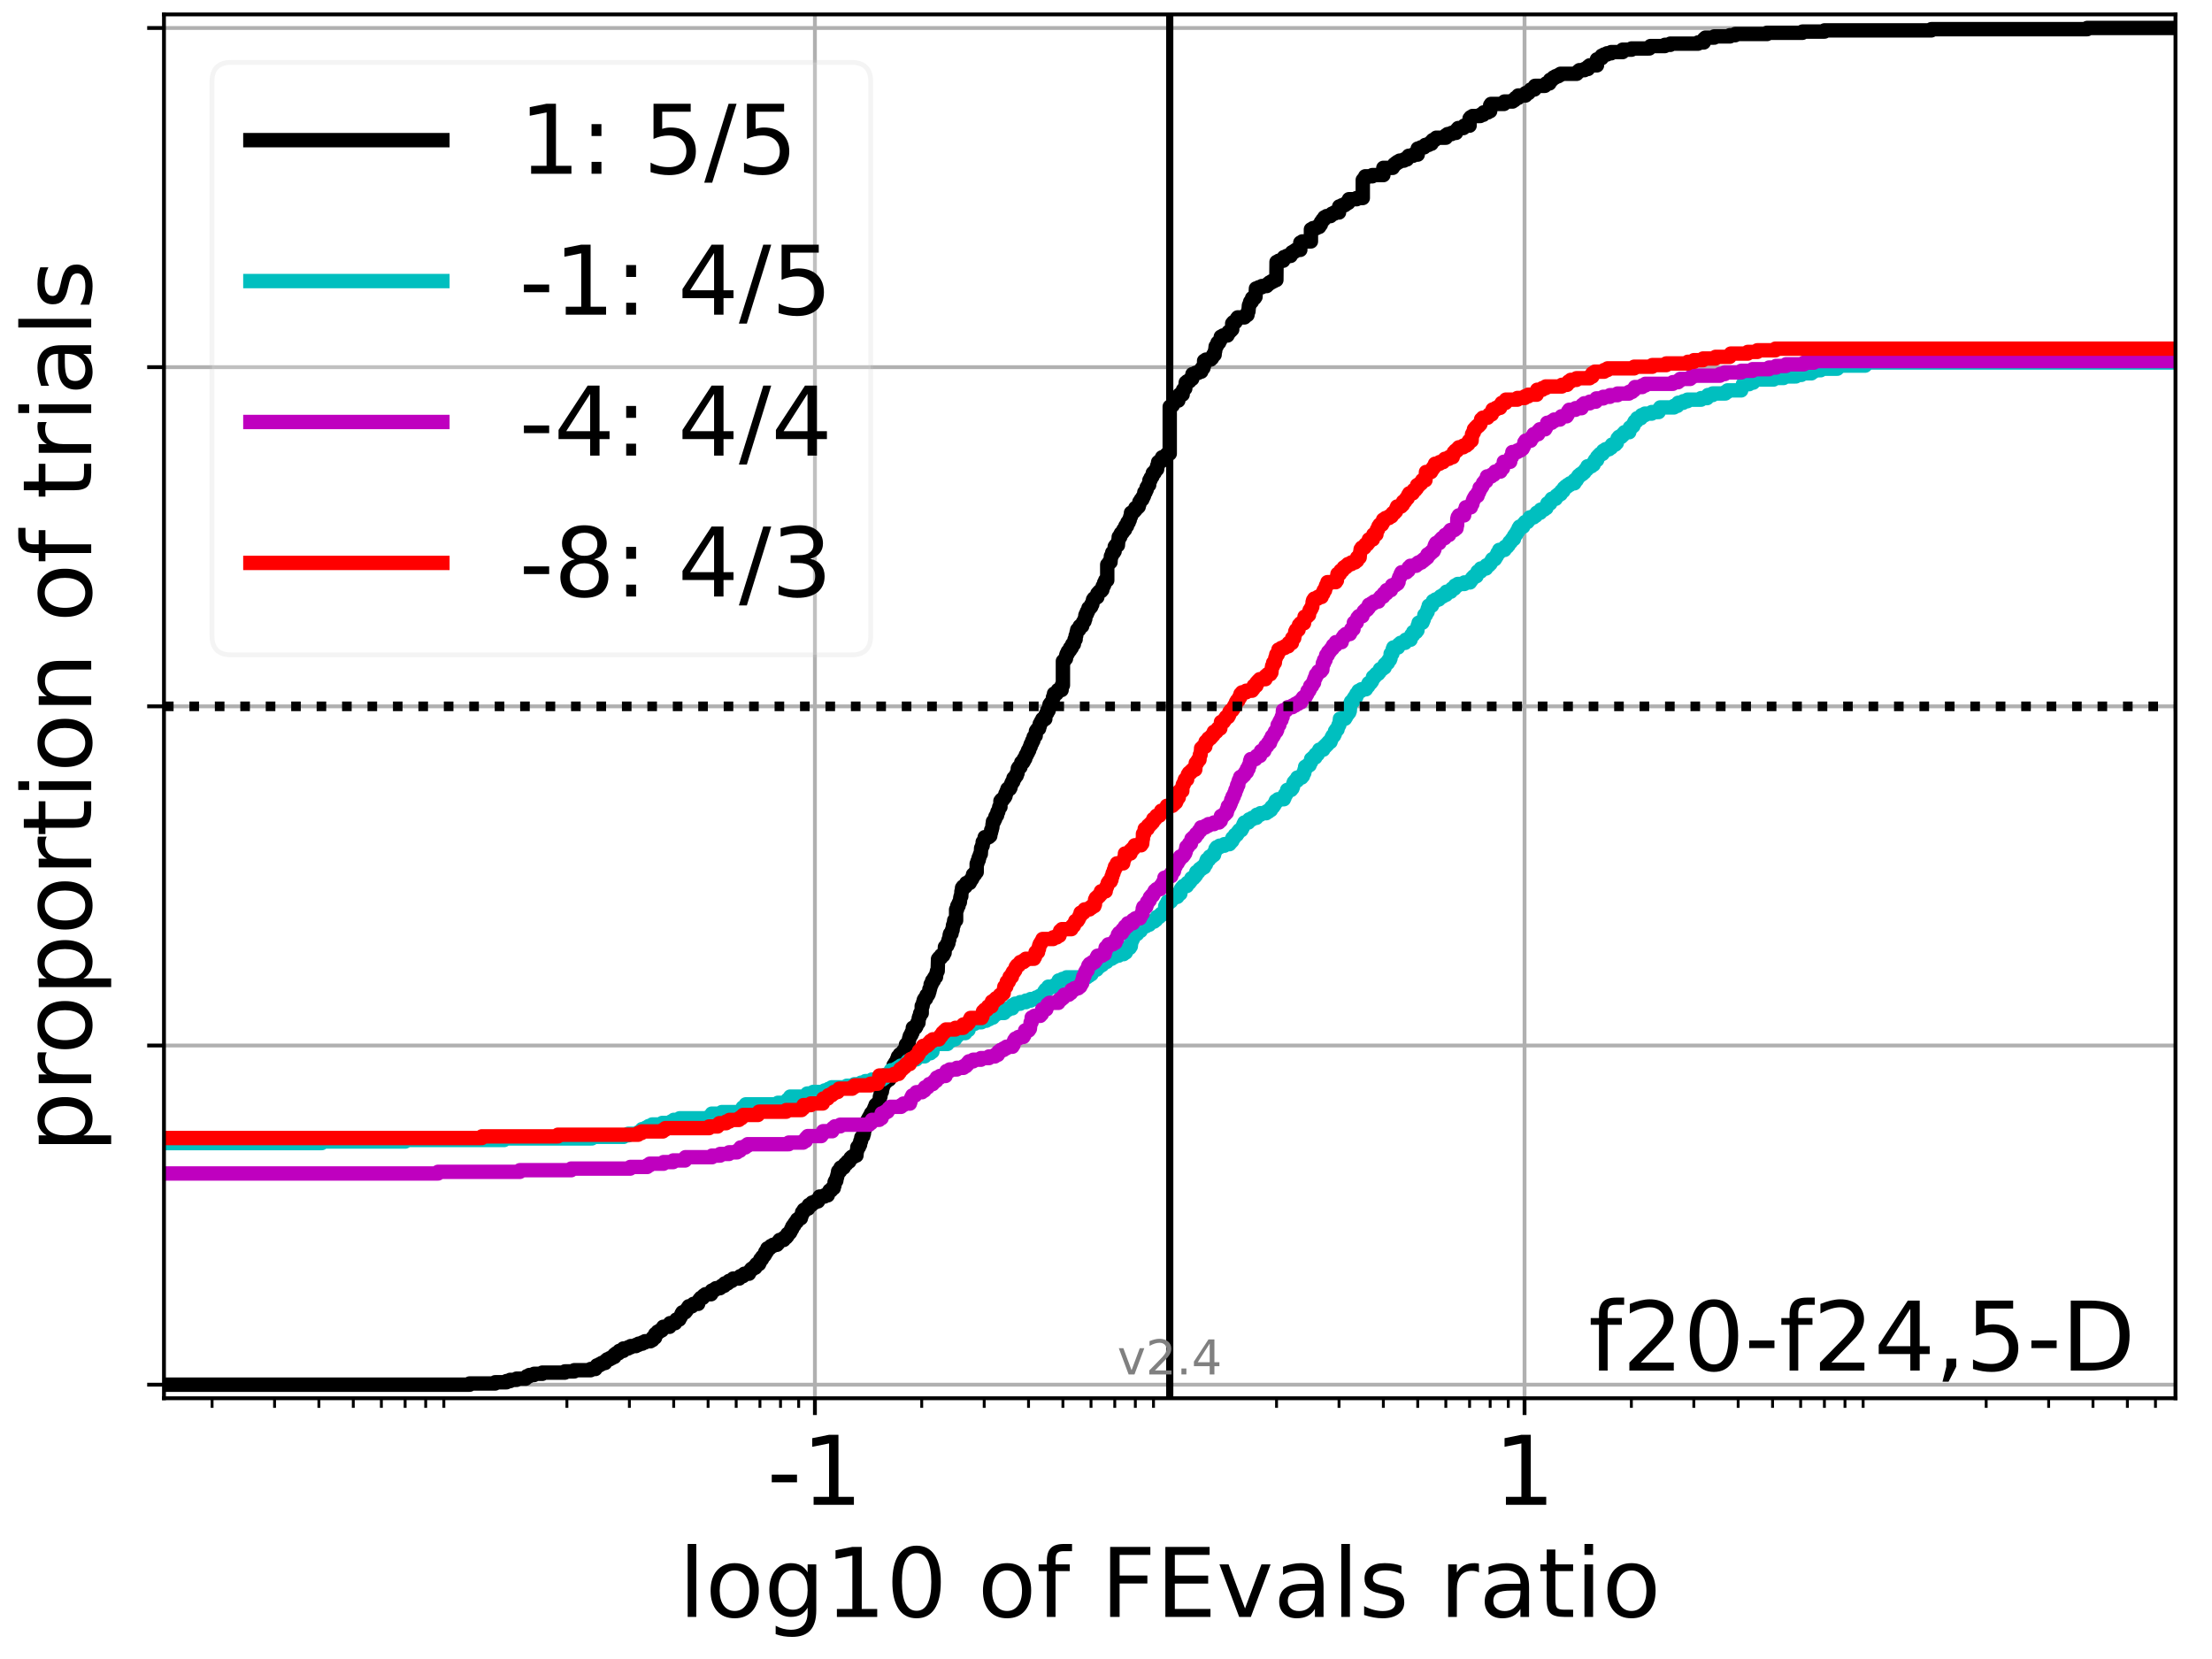 <?xml version="1.0" encoding="utf-8" standalone="no"?>
<!DOCTYPE svg PUBLIC "-//W3C//DTD SVG 1.1//EN"
  "http://www.w3.org/Graphics/SVG/1.1/DTD/svg11.dtd">
<!-- Created with matplotlib (https://matplotlib.org/) -->
<svg height="345.6pt" version="1.1" viewBox="0 0 460.8 345.6" width="460.8pt" xmlns="http://www.w3.org/2000/svg" xmlns:xlink="http://www.w3.org/1999/xlink">
 <defs>
  <style type="text/css">*{stroke-linecap:butt;stroke-linejoin:round;}</style>
 </defs>
 <g id="figure_1">
  <g id="patch_1">
   <path d="M 0 345.6 
L 460.8 345.6 
L 460.8 0 
L 0 0 
z
" style="fill:#ffffff;"/>
  </g>
  <g id="axes_1">
   <g id="patch_2">
    <path d="M 34.16 291.28 
L 453.192 291.28 
L 453.192 3 
L 34.16 3 
z
" style="fill:#ffffff;"/>
   </g>
   <g id="matplotlib.axis_1">
    <g id="xtick_1">
     <g id="line2d_1">
      <path clip-path="url(#pcf420f87ac)" d="M 169.761 291.28 
L 169.761 3 
" style="fill:none;stroke:#b0b0b0;stroke-linecap:square;stroke-width:0.8;"/>
     </g>
     <g id="line2d_2">
      <defs>
       <path d="M 0 0 
L 0 3.5 
" id="mdfa1278053" style="stroke:#000000;stroke-width:0.8;"/>
      </defs>
      <g>
       <use style="stroke:#000000;stroke-width:0.8;" x="169.761" xlink:href="#mdfa1278053" y="291.28"/>
      </g>
     </g>
     <g id="text_1">
      <!-- -1 -->
      <g transform="translate(159.79 313.477)scale(0.2 -0.2)">
       <defs>
        <path d="M 4.891 31.391 
L 31.203 31.391 
L 31.203 23.391 
L 4.891 23.391 
z
" id="DejaVuSans-45"/>
        <path d="M 12.406 8.297 
L 28.516 8.297 
L 28.516 63.922 
L 10.984 60.406 
L 10.984 69.391 
L 28.422 72.906 
L 38.281 72.906 
L 38.281 8.297 
L 54.391 8.297 
L 54.391 0 
L 12.406 0 
z
" id="DejaVuSans-49"/>
       </defs>
       <use xlink:href="#DejaVuSans-45"/>
       <use x="36.084" xlink:href="#DejaVuSans-49"/>
      </g>
     </g>
    </g>
    <g id="xtick_2">
     <g id="line2d_3">
      <path clip-path="url(#pcf420f87ac)" d="M 317.591 291.28 
L 317.591 3 
" style="fill:none;stroke:#b0b0b0;stroke-linecap:square;stroke-width:0.8;"/>
     </g>
     <g id="line2d_4">
      <g>
       <use style="stroke:#000000;stroke-width:0.8;" x="317.591" xlink:href="#mdfa1278053" y="291.28"/>
      </g>
     </g>
     <g id="text_2">
      <!-- 1 -->
      <g transform="translate(311.229 313.477)scale(0.2 -0.2)">
       <use xlink:href="#DejaVuSans-49"/>
      </g>
     </g>
    </g>
    <g id="xtick_3">
     <g id="line2d_5">
      <defs>
       <path d="M 0 0 
L 0 2 
" id="m97211ec743" style="stroke:#000000;stroke-width:0.6;"/>
      </defs>
      <g>
       <use style="stroke:#000000;stroke-width:0.6;" x="44.18" xlink:href="#m97211ec743" y="291.28"/>
      </g>
     </g>
    </g>
    <g id="xtick_4">
     <g id="line2d_6">
      <g>
       <use style="stroke:#000000;stroke-width:0.6;" x="57.196" xlink:href="#m97211ec743" y="291.28"/>
      </g>
     </g>
    </g>
    <g id="xtick_5">
     <g id="line2d_7">
      <g>
       <use style="stroke:#000000;stroke-width:0.6;" x="66.431" xlink:href="#m97211ec743" y="291.28"/>
      </g>
     </g>
    </g>
    <g id="xtick_6">
     <g id="line2d_8">
      <g>
       <use style="stroke:#000000;stroke-width:0.6;" x="73.594" xlink:href="#m97211ec743" y="291.28"/>
      </g>
     </g>
    </g>
    <g id="xtick_7">
     <g id="line2d_9">
      <g>
       <use style="stroke:#000000;stroke-width:0.6;" x="79.447" xlink:href="#m97211ec743" y="291.28"/>
      </g>
     </g>
    </g>
    <g id="xtick_8">
     <g id="line2d_10">
      <g>
       <use style="stroke:#000000;stroke-width:0.6;" x="84.395" xlink:href="#m97211ec743" y="291.28"/>
      </g>
     </g>
    </g>
    <g id="xtick_9">
     <g id="line2d_11">
      <g>
       <use style="stroke:#000000;stroke-width:0.6;" x="88.682" xlink:href="#m97211ec743" y="291.28"/>
      </g>
     </g>
    </g>
    <g id="xtick_10">
     <g id="line2d_12">
      <g>
       <use style="stroke:#000000;stroke-width:0.6;" x="92.463" xlink:href="#m97211ec743" y="291.28"/>
      </g>
     </g>
    </g>
    <g id="xtick_11">
     <g id="line2d_13">
      <g>
       <use style="stroke:#000000;stroke-width:0.6;" x="118.096" xlink:href="#m97211ec743" y="291.28"/>
      </g>
     </g>
    </g>
    <g id="xtick_12">
     <g id="line2d_14">
      <g>
       <use style="stroke:#000000;stroke-width:0.6;" x="131.112" xlink:href="#m97211ec743" y="291.28"/>
      </g>
     </g>
    </g>
    <g id="xtick_13">
     <g id="line2d_15">
      <g>
       <use style="stroke:#000000;stroke-width:0.6;" x="140.347" xlink:href="#m97211ec743" y="291.28"/>
      </g>
     </g>
    </g>
    <g id="xtick_14">
     <g id="line2d_16">
      <g>
       <use style="stroke:#000000;stroke-width:0.6;" x="147.51" xlink:href="#m97211ec743" y="291.28"/>
      </g>
     </g>
    </g>
    <g id="xtick_15">
     <g id="line2d_17">
      <g>
       <use style="stroke:#000000;stroke-width:0.6;" x="153.362" xlink:href="#m97211ec743" y="291.28"/>
      </g>
     </g>
    </g>
    <g id="xtick_16">
     <g id="line2d_18">
      <g>
       <use style="stroke:#000000;stroke-width:0.6;" x="158.311" xlink:href="#m97211ec743" y="291.28"/>
      </g>
     </g>
    </g>
    <g id="xtick_17">
     <g id="line2d_19">
      <g>
       <use style="stroke:#000000;stroke-width:0.6;" x="162.597" xlink:href="#m97211ec743" y="291.28"/>
      </g>
     </g>
    </g>
    <g id="xtick_18">
     <g id="line2d_20">
      <g>
       <use style="stroke:#000000;stroke-width:0.6;" x="166.378" xlink:href="#m97211ec743" y="291.28"/>
      </g>
     </g>
    </g>
    <g id="xtick_19">
     <g id="line2d_21">
      <g>
       <use style="stroke:#000000;stroke-width:0.6;" x="192.011" xlink:href="#m97211ec743" y="291.28"/>
      </g>
     </g>
    </g>
    <g id="xtick_20">
     <g id="line2d_22">
      <g>
       <use style="stroke:#000000;stroke-width:0.6;" x="205.027" xlink:href="#m97211ec743" y="291.28"/>
      </g>
     </g>
    </g>
    <g id="xtick_21">
     <g id="line2d_23">
      <g>
       <use style="stroke:#000000;stroke-width:0.6;" x="214.262" xlink:href="#m97211ec743" y="291.28"/>
      </g>
     </g>
    </g>
    <g id="xtick_22">
     <g id="line2d_24">
      <g>
       <use style="stroke:#000000;stroke-width:0.6;" x="221.425" xlink:href="#m97211ec743" y="291.28"/>
      </g>
     </g>
    </g>
    <g id="xtick_23">
     <g id="line2d_25">
      <g>
       <use style="stroke:#000000;stroke-width:0.6;" x="227.278" xlink:href="#m97211ec743" y="291.28"/>
      </g>
     </g>
    </g>
    <g id="xtick_24">
     <g id="line2d_26">
      <g>
       <use style="stroke:#000000;stroke-width:0.6;" x="232.226" xlink:href="#m97211ec743" y="291.28"/>
      </g>
     </g>
    </g>
    <g id="xtick_25">
     <g id="line2d_27">
      <g>
       <use style="stroke:#000000;stroke-width:0.6;" x="236.513" xlink:href="#m97211ec743" y="291.28"/>
      </g>
     </g>
    </g>
    <g id="xtick_26">
     <g id="line2d_28">
      <g>
       <use style="stroke:#000000;stroke-width:0.6;" x="240.294" xlink:href="#m97211ec743" y="291.28"/>
      </g>
     </g>
    </g>
    <g id="xtick_27">
     <g id="line2d_29">
      <g>
       <use style="stroke:#000000;stroke-width:0.6;" x="265.927" xlink:href="#m97211ec743" y="291.28"/>
      </g>
     </g>
    </g>
    <g id="xtick_28">
     <g id="line2d_30">
      <g>
       <use style="stroke:#000000;stroke-width:0.6;" x="278.943" xlink:href="#m97211ec743" y="291.28"/>
      </g>
     </g>
    </g>
    <g id="xtick_29">
     <g id="line2d_31">
      <g>
       <use style="stroke:#000000;stroke-width:0.6;" x="288.178" xlink:href="#m97211ec743" y="291.28"/>
      </g>
     </g>
    </g>
    <g id="xtick_30">
     <g id="line2d_32">
      <g>
       <use style="stroke:#000000;stroke-width:0.6;" x="295.341" xlink:href="#m97211ec743" y="291.28"/>
      </g>
     </g>
    </g>
    <g id="xtick_31">
     <g id="line2d_33">
      <g>
       <use style="stroke:#000000;stroke-width:0.6;" x="301.193" xlink:href="#m97211ec743" y="291.28"/>
      </g>
     </g>
    </g>
    <g id="xtick_32">
     <g id="line2d_34">
      <g>
       <use style="stroke:#000000;stroke-width:0.6;" x="306.142" xlink:href="#m97211ec743" y="291.28"/>
      </g>
     </g>
    </g>
    <g id="xtick_33">
     <g id="line2d_35">
      <g>
       <use style="stroke:#000000;stroke-width:0.6;" x="310.428" xlink:href="#m97211ec743" y="291.28"/>
      </g>
     </g>
    </g>
    <g id="xtick_34">
     <g id="line2d_36">
      <g>
       <use style="stroke:#000000;stroke-width:0.6;" x="314.209" xlink:href="#m97211ec743" y="291.28"/>
      </g>
     </g>
    </g>
    <g id="xtick_35">
     <g id="line2d_37">
      <g>
       <use style="stroke:#000000;stroke-width:0.6;" x="339.842" xlink:href="#m97211ec743" y="291.28"/>
      </g>
     </g>
    </g>
    <g id="xtick_36">
     <g id="line2d_38">
      <g>
       <use style="stroke:#000000;stroke-width:0.6;" x="352.858" xlink:href="#m97211ec743" y="291.28"/>
      </g>
     </g>
    </g>
    <g id="xtick_37">
     <g id="line2d_39">
      <g>
       <use style="stroke:#000000;stroke-width:0.6;" x="362.093" xlink:href="#m97211ec743" y="291.28"/>
      </g>
     </g>
    </g>
    <g id="xtick_38">
     <g id="line2d_40">
      <g>
       <use style="stroke:#000000;stroke-width:0.6;" x="369.256" xlink:href="#m97211ec743" y="291.28"/>
      </g>
     </g>
    </g>
    <g id="xtick_39">
     <g id="line2d_41">
      <g>
       <use style="stroke:#000000;stroke-width:0.6;" x="375.109" xlink:href="#m97211ec743" y="291.28"/>
      </g>
     </g>
    </g>
    <g id="xtick_40">
     <g id="line2d_42">
      <g>
       <use style="stroke:#000000;stroke-width:0.6;" x="380.057" xlink:href="#m97211ec743" y="291.28"/>
      </g>
     </g>
    </g>
    <g id="xtick_41">
     <g id="line2d_43">
      <g>
       <use style="stroke:#000000;stroke-width:0.6;" x="384.344" xlink:href="#m97211ec743" y="291.28"/>
      </g>
     </g>
    </g>
    <g id="xtick_42">
     <g id="line2d_44">
      <g>
       <use style="stroke:#000000;stroke-width:0.6;" x="388.125" xlink:href="#m97211ec743" y="291.28"/>
      </g>
     </g>
    </g>
    <g id="xtick_43">
     <g id="line2d_45">
      <g>
       <use style="stroke:#000000;stroke-width:0.6;" x="413.758" xlink:href="#m97211ec743" y="291.28"/>
      </g>
     </g>
    </g>
    <g id="xtick_44">
     <g id="line2d_46">
      <g>
       <use style="stroke:#000000;stroke-width:0.6;" x="426.774" xlink:href="#m97211ec743" y="291.28"/>
      </g>
     </g>
    </g>
    <g id="xtick_45">
     <g id="line2d_47">
      <g>
       <use style="stroke:#000000;stroke-width:0.6;" x="436.009" xlink:href="#m97211ec743" y="291.28"/>
      </g>
     </g>
    </g>
    <g id="xtick_46">
     <g id="line2d_48">
      <g>
       <use style="stroke:#000000;stroke-width:0.6;" x="443.172" xlink:href="#m97211ec743" y="291.28"/>
      </g>
     </g>
    </g>
    <g id="xtick_47">
     <g id="line2d_49">
      <g>
       <use style="stroke:#000000;stroke-width:0.6;" x="449.024" xlink:href="#m97211ec743" y="291.28"/>
      </g>
     </g>
    </g>
    <g id="text_3">
     <!-- log10 of FEvals ratio -->
     <g transform="translate(141.371 336.833)scale(0.2 -0.2)">
      <defs>
       <path d="M 9.422 75.984 
L 18.406 75.984 
L 18.406 0 
L 9.422 0 
z
" id="DejaVuSans-108"/>
       <path d="M 30.609 48.391 
Q 23.391 48.391 19.188 42.75 
Q 14.984 37.109 14.984 27.297 
Q 14.984 17.484 19.156 11.844 
Q 23.344 6.203 30.609 6.203 
Q 37.797 6.203 41.984 11.859 
Q 46.188 17.531 46.188 27.297 
Q 46.188 37.016 41.984 42.703 
Q 37.797 48.391 30.609 48.391 
z
M 30.609 56 
Q 42.328 56 49.016 48.375 
Q 55.719 40.766 55.719 27.297 
Q 55.719 13.875 49.016 6.219 
Q 42.328 -1.422 30.609 -1.422 
Q 18.844 -1.422 12.172 6.219 
Q 5.516 13.875 5.516 27.297 
Q 5.516 40.766 12.172 48.375 
Q 18.844 56 30.609 56 
z
" id="DejaVuSans-111"/>
       <path d="M 45.406 27.984 
Q 45.406 37.75 41.375 43.109 
Q 37.359 48.484 30.078 48.484 
Q 22.859 48.484 18.828 43.109 
Q 14.797 37.75 14.797 27.984 
Q 14.797 18.266 18.828 12.891 
Q 22.859 7.516 30.078 7.516 
Q 37.359 7.516 41.375 12.891 
Q 45.406 18.266 45.406 27.984 
z
M 54.391 6.781 
Q 54.391 -7.172 48.188 -13.984 
Q 42 -20.797 29.203 -20.797 
Q 24.469 -20.797 20.266 -20.094 
Q 16.062 -19.391 12.109 -17.922 
L 12.109 -9.188 
Q 16.062 -11.328 19.922 -12.344 
Q 23.781 -13.375 27.781 -13.375 
Q 36.625 -13.375 41.016 -8.766 
Q 45.406 -4.156 45.406 5.172 
L 45.406 9.625 
Q 42.625 4.781 38.281 2.391 
Q 33.938 0 27.875 0 
Q 17.828 0 11.672 7.656 
Q 5.516 15.328 5.516 27.984 
Q 5.516 40.672 11.672 48.328 
Q 17.828 56 27.875 56 
Q 33.938 56 38.281 53.609 
Q 42.625 51.219 45.406 46.391 
L 45.406 54.688 
L 54.391 54.688 
z
" id="DejaVuSans-103"/>
       <path d="M 31.781 66.406 
Q 24.172 66.406 20.328 58.906 
Q 16.5 51.422 16.5 36.375 
Q 16.5 21.391 20.328 13.891 
Q 24.172 6.391 31.781 6.391 
Q 39.453 6.391 43.281 13.891 
Q 47.125 21.391 47.125 36.375 
Q 47.125 51.422 43.281 58.906 
Q 39.453 66.406 31.781 66.406 
z
M 31.781 74.219 
Q 44.047 74.219 50.516 64.516 
Q 56.984 54.828 56.984 36.375 
Q 56.984 17.969 50.516 8.266 
Q 44.047 -1.422 31.781 -1.422 
Q 19.531 -1.422 13.062 8.266 
Q 6.594 17.969 6.594 36.375 
Q 6.594 54.828 13.062 64.516 
Q 19.531 74.219 31.781 74.219 
z
" id="DejaVuSans-48"/>
       <path id="DejaVuSans-32"/>
       <path d="M 37.109 75.984 
L 37.109 68.5 
L 28.516 68.5 
Q 23.688 68.5 21.797 66.547 
Q 19.922 64.594 19.922 59.516 
L 19.922 54.688 
L 34.719 54.688 
L 34.719 47.703 
L 19.922 47.703 
L 19.922 0 
L 10.891 0 
L 10.891 47.703 
L 2.297 47.703 
L 2.297 54.688 
L 10.891 54.688 
L 10.891 58.5 
Q 10.891 67.625 15.141 71.797 
Q 19.391 75.984 28.609 75.984 
z
" id="DejaVuSans-102"/>
       <path d="M 9.812 72.906 
L 51.703 72.906 
L 51.703 64.594 
L 19.672 64.594 
L 19.672 43.109 
L 48.578 43.109 
L 48.578 34.812 
L 19.672 34.812 
L 19.672 0 
L 9.812 0 
z
" id="DejaVuSans-70"/>
       <path d="M 9.812 72.906 
L 55.906 72.906 
L 55.906 64.594 
L 19.672 64.594 
L 19.672 43.016 
L 54.391 43.016 
L 54.391 34.719 
L 19.672 34.719 
L 19.672 8.297 
L 56.781 8.297 
L 56.781 0 
L 9.812 0 
z
" id="DejaVuSans-69"/>
       <path d="M 2.984 54.688 
L 12.5 54.688 
L 29.594 8.797 
L 46.688 54.688 
L 56.203 54.688 
L 35.688 0 
L 23.484 0 
z
" id="DejaVuSans-118"/>
       <path d="M 34.281 27.484 
Q 23.391 27.484 19.188 25 
Q 14.984 22.516 14.984 16.5 
Q 14.984 11.719 18.141 8.906 
Q 21.297 6.109 26.703 6.109 
Q 34.188 6.109 38.703 11.406 
Q 43.219 16.703 43.219 25.484 
L 43.219 27.484 
z
M 52.203 31.203 
L 52.203 0 
L 43.219 0 
L 43.219 8.297 
Q 40.141 3.328 35.547 0.953 
Q 30.953 -1.422 24.312 -1.422 
Q 15.922 -1.422 10.953 3.297 
Q 6 8.016 6 15.922 
Q 6 25.141 12.172 29.828 
Q 18.359 34.516 30.609 34.516 
L 43.219 34.516 
L 43.219 35.406 
Q 43.219 41.609 39.141 45 
Q 35.062 48.391 27.688 48.391 
Q 23 48.391 18.547 47.266 
Q 14.109 46.141 10.016 43.891 
L 10.016 52.203 
Q 14.938 54.109 19.578 55.047 
Q 24.219 56 28.609 56 
Q 40.484 56 46.344 49.844 
Q 52.203 43.703 52.203 31.203 
z
" id="DejaVuSans-97"/>
       <path d="M 44.281 53.078 
L 44.281 44.578 
Q 40.484 46.531 36.375 47.5 
Q 32.281 48.484 27.875 48.484 
Q 21.188 48.484 17.844 46.438 
Q 14.5 44.391 14.5 40.281 
Q 14.5 37.156 16.891 35.375 
Q 19.281 33.594 26.516 31.984 
L 29.594 31.297 
Q 39.156 29.25 43.188 25.516 
Q 47.219 21.781 47.219 15.094 
Q 47.219 7.469 41.188 3.016 
Q 35.156 -1.422 24.609 -1.422 
Q 20.219 -1.422 15.453 -0.562 
Q 10.688 0.297 5.422 2 
L 5.422 11.281 
Q 10.406 8.688 15.234 7.391 
Q 20.062 6.109 24.812 6.109 
Q 31.156 6.109 34.562 8.281 
Q 37.984 10.453 37.984 14.406 
Q 37.984 18.062 35.516 20.016 
Q 33.062 21.969 24.703 23.781 
L 21.578 24.516 
Q 13.234 26.266 9.516 29.906 
Q 5.812 33.547 5.812 39.891 
Q 5.812 47.609 11.281 51.797 
Q 16.75 56 26.812 56 
Q 31.781 56 36.172 55.266 
Q 40.578 54.547 44.281 53.078 
z
" id="DejaVuSans-115"/>
       <path d="M 41.109 46.297 
Q 39.594 47.172 37.812 47.578 
Q 36.031 48 33.891 48 
Q 26.266 48 22.188 43.047 
Q 18.109 38.094 18.109 28.812 
L 18.109 0 
L 9.078 0 
L 9.078 54.688 
L 18.109 54.688 
L 18.109 46.188 
Q 20.953 51.172 25.484 53.578 
Q 30.031 56 36.531 56 
Q 37.453 56 38.578 55.875 
Q 39.703 55.766 41.062 55.516 
z
" id="DejaVuSans-114"/>
       <path d="M 18.312 70.219 
L 18.312 54.688 
L 36.812 54.688 
L 36.812 47.703 
L 18.312 47.703 
L 18.312 18.016 
Q 18.312 11.328 20.141 9.422 
Q 21.969 7.516 27.594 7.516 
L 36.812 7.516 
L 36.812 0 
L 27.594 0 
Q 17.188 0 13.234 3.875 
Q 9.281 7.766 9.281 18.016 
L 9.281 47.703 
L 2.688 47.703 
L 2.688 54.688 
L 9.281 54.688 
L 9.281 70.219 
z
" id="DejaVuSans-116"/>
       <path d="M 9.422 54.688 
L 18.406 54.688 
L 18.406 0 
L 9.422 0 
z
M 9.422 75.984 
L 18.406 75.984 
L 18.406 64.594 
L 9.422 64.594 
z
" id="DejaVuSans-105"/>
      </defs>
      <use xlink:href="#DejaVuSans-108"/>
      <use x="27.783" xlink:href="#DejaVuSans-111"/>
      <use x="88.965" xlink:href="#DejaVuSans-103"/>
      <use x="152.441" xlink:href="#DejaVuSans-49"/>
      <use x="216.064" xlink:href="#DejaVuSans-48"/>
      <use x="279.688" xlink:href="#DejaVuSans-32"/>
      <use x="311.475" xlink:href="#DejaVuSans-111"/>
      <use x="372.656" xlink:href="#DejaVuSans-102"/>
      <use x="407.861" xlink:href="#DejaVuSans-32"/>
      <use x="439.648" xlink:href="#DejaVuSans-70"/>
      <use x="497.168" xlink:href="#DejaVuSans-69"/>
      <use x="560.352" xlink:href="#DejaVuSans-118"/>
      <use x="619.531" xlink:href="#DejaVuSans-97"/>
      <use x="680.811" xlink:href="#DejaVuSans-108"/>
      <use x="708.594" xlink:href="#DejaVuSans-115"/>
      <use x="760.693" xlink:href="#DejaVuSans-32"/>
      <use x="792.48" xlink:href="#DejaVuSans-114"/>
      <use x="833.594" xlink:href="#DejaVuSans-97"/>
      <use x="894.873" xlink:href="#DejaVuSans-116"/>
      <use x="934.082" xlink:href="#DejaVuSans-105"/>
      <use x="961.865" xlink:href="#DejaVuSans-111"/>
     </g>
    </g>
   </g>
   <g id="matplotlib.axis_2">
    <g id="ytick_1">
     <g id="line2d_50">
      <path clip-path="url(#pcf420f87ac)" d="M 34.16 288.454 
L 453.192 288.454 
" style="fill:none;stroke:#b0b0b0;stroke-linecap:square;stroke-width:0.8;"/>
     </g>
     <g id="line2d_51">
      <defs>
       <path d="M 0 0 
L -3.5 0 
" id="m01640a9fde" style="stroke:#000000;stroke-width:0.8;"/>
      </defs>
      <g>
       <use style="stroke:#000000;stroke-width:0.8;" x="34.16" xlink:href="#m01640a9fde" y="288.454"/>
      </g>
     </g>
    </g>
    <g id="ytick_2">
     <g id="line2d_52">
      <path clip-path="url(#pcf420f87ac)" d="M 34.16 217.797 
L 453.192 217.797 
" style="fill:none;stroke:#b0b0b0;stroke-linecap:square;stroke-width:0.8;"/>
     </g>
     <g id="line2d_53">
      <g>
       <use style="stroke:#000000;stroke-width:0.8;" x="34.16" xlink:href="#m01640a9fde" y="217.797"/>
      </g>
     </g>
    </g>
    <g id="ytick_3">
     <g id="line2d_54">
      <path clip-path="url(#pcf420f87ac)" d="M 34.16 147.14 
L 453.192 147.14 
" style="fill:none;stroke:#b0b0b0;stroke-linecap:square;stroke-width:0.8;"/>
     </g>
     <g id="line2d_55">
      <g>
       <use style="stroke:#000000;stroke-width:0.8;" x="34.16" xlink:href="#m01640a9fde" y="147.14"/>
      </g>
     </g>
    </g>
    <g id="ytick_4">
     <g id="line2d_56">
      <path clip-path="url(#pcf420f87ac)" d="M 34.16 76.483 
L 453.192 76.483 
" style="fill:none;stroke:#b0b0b0;stroke-linecap:square;stroke-width:0.8;"/>
     </g>
     <g id="line2d_57">
      <g>
       <use style="stroke:#000000;stroke-width:0.8;" x="34.16" xlink:href="#m01640a9fde" y="76.483"/>
      </g>
     </g>
    </g>
    <g id="ytick_5">
     <g id="line2d_58">
      <path clip-path="url(#pcf420f87ac)" d="M 34.16 5.826 
L 453.192 5.826 
" style="fill:none;stroke:#b0b0b0;stroke-linecap:square;stroke-width:0.8;"/>
     </g>
     <g id="line2d_59">
      <g>
       <use style="stroke:#000000;stroke-width:0.8;" x="34.16" xlink:href="#m01640a9fde" y="5.826"/>
      </g>
     </g>
    </g>
    <g id="text_4">
     <!-- proportion of trials -->
     <g transform="translate(19.001 240.146)rotate(-90)scale(0.2 -0.2)">
      <defs>
       <path d="M 18.109 8.203 
L 18.109 -20.797 
L 9.078 -20.797 
L 9.078 54.688 
L 18.109 54.688 
L 18.109 46.391 
Q 20.953 51.266 25.266 53.625 
Q 29.594 56 35.594 56 
Q 45.562 56 51.781 48.094 
Q 58.016 40.188 58.016 27.297 
Q 58.016 14.406 51.781 6.484 
Q 45.562 -1.422 35.594 -1.422 
Q 29.594 -1.422 25.266 0.953 
Q 20.953 3.328 18.109 8.203 
z
M 48.688 27.297 
Q 48.688 37.203 44.609 42.844 
Q 40.531 48.484 33.406 48.484 
Q 26.266 48.484 22.188 42.844 
Q 18.109 37.203 18.109 27.297 
Q 18.109 17.391 22.188 11.75 
Q 26.266 6.109 33.406 6.109 
Q 40.531 6.109 44.609 11.75 
Q 48.688 17.391 48.688 27.297 
z
" id="DejaVuSans-112"/>
       <path d="M 54.891 33.016 
L 54.891 0 
L 45.906 0 
L 45.906 32.719 
Q 45.906 40.484 42.875 44.328 
Q 39.844 48.188 33.797 48.188 
Q 26.516 48.188 22.312 43.547 
Q 18.109 38.922 18.109 30.906 
L 18.109 0 
L 9.078 0 
L 9.078 54.688 
L 18.109 54.688 
L 18.109 46.188 
Q 21.344 51.125 25.703 53.562 
Q 30.078 56 35.797 56 
Q 45.219 56 50.047 50.172 
Q 54.891 44.344 54.891 33.016 
z
" id="DejaVuSans-110"/>
      </defs>
      <use xlink:href="#DejaVuSans-112"/>
      <use x="63.477" xlink:href="#DejaVuSans-114"/>
      <use x="102.34" xlink:href="#DejaVuSans-111"/>
      <use x="163.521" xlink:href="#DejaVuSans-112"/>
      <use x="226.998" xlink:href="#DejaVuSans-111"/>
      <use x="288.18" xlink:href="#DejaVuSans-114"/>
      <use x="329.293" xlink:href="#DejaVuSans-116"/>
      <use x="368.502" xlink:href="#DejaVuSans-105"/>
      <use x="396.285" xlink:href="#DejaVuSans-111"/>
      <use x="457.467" xlink:href="#DejaVuSans-110"/>
      <use x="520.846" xlink:href="#DejaVuSans-32"/>
      <use x="552.633" xlink:href="#DejaVuSans-111"/>
      <use x="613.814" xlink:href="#DejaVuSans-102"/>
      <use x="649.02" xlink:href="#DejaVuSans-32"/>
      <use x="680.807" xlink:href="#DejaVuSans-116"/>
      <use x="720.016" xlink:href="#DejaVuSans-114"/>
      <use x="761.129" xlink:href="#DejaVuSans-105"/>
      <use x="788.912" xlink:href="#DejaVuSans-97"/>
      <use x="850.191" xlink:href="#DejaVuSans-108"/>
      <use x="877.975" xlink:href="#DejaVuSans-115"/>
     </g>
    </g>
   </g>
   <g id="line2d_60">
    <path clip-path="url(#pcf420f87ac)" d="M 34.16 288.454 
L 97.831 288.454 
L 97.831 288.203 
L 103.142 288.203 
L 103.142 287.951 
L 105.511 287.951 
L 105.511 287.7 
L 106.286 287.7 
L 106.286 287.449 
L 107.601 287.449 
L 107.601 287.198 
L 109.509 287.198 
L 109.509 286.946 
L 109.743 286.946 
L 109.743 286.695 
L 110.269 286.695 
L 110.269 286.444 
L 111.25 286.444 
L 111.25 286.193 
L 112.964 286.193 
L 112.964 285.941 
L 117.671 285.941 
L 117.671 285.69 
L 119.63 285.69 
L 119.63 285.439 
L 123.032 285.439 
L 123.032 285.188 
L 124.033 285.188 
L 124.143 284.685 
L 124.347 284.685 
L 124.347 284.434 
L 124.884 284.434 
L 124.884 284.183 
L 125.348 284.183 
L 125.348 283.932 
L 126.072 283.932 
L 126.072 283.68 
L 126.199 283.68 
L 126.199 283.429 
L 126.49 283.429 
L 126.49 283.178 
L 127.016 283.178 
L 127.016 282.927 
L 127.49 282.927 
L 127.49 282.676 
L 127.996 282.676 
L 128.016 282.173 
L 128.341 282.173 
L 128.341 281.922 
L 128.867 281.922 
L 128.867 281.671 
L 128.997 281.671 
L 128.997 281.419 
L 129.848 281.419 
L 129.853 280.917 
L 130.832 280.917 
L 130.832 280.666 
L 131.386 280.666 
L 131.386 280.415 
L 132.478 280.415 
L 132.478 280.163 
L 133.028 280.163 
L 133.028 279.912 
L 133.792 279.912 
L 133.792 279.661 
L 134.343 279.661 
L 134.343 279.41 
L 135.493 279.41 
L 135.493 279.158 
L 135.935 279.158 
L 135.953 278.656 
L 136.461 278.656 
L 136.486 277.902 
L 136.852 277.902 
L 136.852 277.651 
L 137.011 277.651 
L 137.011 277.4 
L 137.441 277.4 
L 137.441 277.149 
L 137.876 277.149 
L 137.876 276.897 
L 137.992 276.897 
L 137.992 276.646 
L 138.166 276.646 
L 138.166 276.395 
L 139.48 276.395 
L 139.561 275.641 
L 140.645 275.641 
L 140.645 275.39 
L 140.803 275.39 
L 140.889 274.888 
L 141.513 274.888 
L 141.623 274.385 
L 141.791 274.385 
L 141.89 273.883 
L 141.997 273.883 
L 141.997 273.631 
L 142.149 273.631 
L 142.149 273.38 
L 142.741 273.38 
L 142.741 273.129 
L 142.946 273.129 
L 142.946 272.878 
L 143.129 272.878 
L 143.129 272.627 
L 143.311 272.627 
L 143.311 272.375 
L 143.472 272.375 
L 143.472 272.124 
L 144.16 272.124 
L 144.16 271.873 
L 144.452 271.873 
L 144.452 271.622 
L 145.438 271.622 
L 145.454 271.119 
L 145.582 271.119 
L 145.582 270.868 
L 145.764 270.868 
L 145.764 270.617 
L 145.98 270.617 
L 145.98 270.366 
L 146.417 270.366 
L 146.417 270.114 
L 146.608 270.114 
L 146.608 269.863 
L 146.96 269.863 
L 146.96 269.612 
L 148.132 269.612 
L 148.158 269.109 
L 148.262 269.109 
L 148.262 268.858 
L 148.761 268.858 
L 148.761 268.607 
L 149.133 268.607 
L 149.133 268.356 
L 149.984 268.356 
L 149.984 268.105 
L 150.334 268.105 
L 150.334 267.853 
L 150.885 267.853 
L 150.981 267.351 
L 151.613 267.351 
L 151.613 267.1 
L 151.854 267.1 
L 151.854 266.848 
L 152.438 266.848 
L 152.438 266.597 
L 152.727 266.597 
L 152.727 266.346 
L 153.978 266.346 
L 153.978 266.095 
L 154.204 266.095 
L 154.204 265.844 
L 154.794 265.844 
L 154.794 265.592 
L 155.051 265.592 
L 155.051 265.341 
L 156.022 265.341 
L 156.109 264.839 
L 156.319 264.839 
L 156.319 264.587 
L 156.514 264.587 
L 156.514 264.336 
L 156.871 264.336 
L 156.871 264.085 
L 157.345 264.085 
L 157.392 263.583 
L 157.577 263.583 
L 157.577 263.331 
L 158.128 263.331 
L 158.128 263.08 
L 158.251 263.08 
L 158.279 262.578 
L 158.393 262.578 
L 158.393 262.326 
L 158.731 262.326 
L 158.777 261.824 
L 159.019 261.824 
L 159.019 261.573 
L 159.243 261.573 
L 159.243 261.321 
L 159.403 261.321 
L 159.421 260.819 
L 159.712 260.819 
L 159.758 260.317 
L 159.853 260.317 
L 159.853 260.065 
L 160.337 260.065 
L 160.337 259.814 
L 160.583 259.814 
L 160.583 259.563 
L 161.039 259.563 
L 161.039 259.312 
L 161.858 259.312 
L 161.858 259.06 
L 162.088 259.06 
L 162.088 258.809 
L 162.208 258.809 
L 162.208 258.558 
L 162.4 258.558 
L 162.4 258.307 
L 163.265 258.307 
L 163.355 257.804 
L 163.781 257.804 
L 163.781 257.553 
L 163.997 257.553 
L 164.042 257.051 
L 164.355 257.051 
L 164.355 256.799 
L 164.588 256.799 
L 164.588 256.548 
L 164.721 256.548 
L 164.812 256.046 
L 165.008 256.046 
L 165.039 255.543 
L 165.206 255.543 
L 165.206 255.292 
L 165.451 255.292 
L 165.554 254.79 
L 165.743 254.79 
L 165.743 254.538 
L 166.009 254.538 
L 166.069 254.036 
L 166.41 254.036 
L 166.41 253.785 
L 166.837 253.785 
L 166.86 253.282 
L 166.994 253.282 
L 167.096 252.529 
L 167.388 252.529 
L 167.439 252.026 
L 167.843 252.026 
L 167.843 251.775 
L 168.358 251.775 
L 168.365 251.273 
L 168.501 251.273 
L 168.501 251.021 
L 169.066 251.021 
L 169.164 250.519 
L 169.761 250.519 
L 169.761 250.268 
L 170.409 250.268 
L 170.51 249.765 
L 170.637 249.765 
L 170.729 249.263 
L 171.747 249.263 
L 171.747 249.011 
L 172.437 249.011 
L 172.525 248.509 
L 172.651 248.509 
L 172.651 248.258 
L 172.8 248.258 
L 172.8 248.007 
L 173.143 248.007 
L 173.143 247.755 
L 173.351 247.755 
L 173.351 247.504 
L 173.676 247.504 
L 173.726 247.002 
L 173.825 247.002 
L 173.864 246.248 
L 173.977 246.248 
L 173.977 245.997 
L 174.209 245.997 
L 174.314 245.243 
L 174.378 245.243 
L 174.453 244.741 
L 174.509 244.741 
L 174.602 243.987 
L 175.004 243.987 
L 175.104 243.233 
L 175.765 243.233 
L 175.831 242.731 
L 176.044 242.731 
L 176.044 242.48 
L 176.356 242.48 
L 176.356 242.228 
L 176.525 242.228 
L 176.525 241.977 
L 176.924 241.977 
L 176.924 241.726 
L 177.058 241.726 
L 177.058 241.475 
L 177.175 241.475 
L 177.175 241.224 
L 177.44 241.224 
L 177.44 240.972 
L 177.894 240.972 
L 177.894 240.721 
L 178.409 240.721 
L 178.488 239.716 
L 178.57 239.716 
L 178.604 238.963 
L 178.938 238.963 
L 178.954 238.46 
L 179.169 238.46 
L 179.218 237.706 
L 179.375 237.706 
L 179.426 236.953 
L 179.605 236.953 
L 179.605 236.701 
L 179.811 236.701 
L 179.894 236.199 
L 179.955 236.199 
L 180.043 235.445 
L 180.094 235.445 
L 180.141 234.943 
L 180.306 234.943 
L 180.335 234.44 
L 180.456 234.44 
L 180.533 233.687 
L 180.642 233.687 
L 180.642 233.436 
L 180.806 233.436 
L 180.806 233.184 
L 180.925 233.184 
L 180.925 232.933 
L 181.076 232.933 
L 181.076 232.682 
L 181.21 232.682 
L 181.21 232.431 
L 181.406 232.431 
L 181.464 231.928 
L 181.836 231.928 
L 181.851 231.426 
L 182.06 231.426 
L 182.097 230.923 
L 182.198 230.923 
L 182.198 230.672 
L 182.319 230.672 
L 182.397 230.17 
L 182.675 230.17 
L 182.675 229.918 
L 183.006 229.918 
L 183.006 229.667 
L 183.199 229.667 
L 183.303 228.411 
L 183.411 228.411 
L 183.498 227.406 
L 183.712 227.406 
L 183.79 226.653 
L 183.871 226.653 
L 183.972 226.15 
L 184.049 226.15 
L 184.087 225.648 
L 184.182 225.648 
L 184.182 225.396 
L 184.592 225.396 
L 184.592 225.145 
L 184.75 225.145 
L 184.75 224.894 
L 185.258 224.894 
L 185.302 224.392 
L 185.373 224.392 
L 185.373 224.14 
L 185.554 224.14 
L 185.585 223.638 
L 185.708 223.638 
L 185.708 223.387 
L 185.855 223.387 
L 185.855 223.135 
L 186.08 223.135 
L 186.159 221.879 
L 186.381 221.879 
L 186.475 221.377 
L 186.664 221.377 
L 186.664 221.126 
L 186.849 221.126 
L 186.88 220.623 
L 186.971 220.623 
L 187.06 220.121 
L 187.361 220.121 
L 187.443 219.618 
L 187.848 219.618 
L 187.848 219.367 
L 188.049 219.367 
L 188.049 219.116 
L 188.204 219.116 
L 188.204 218.865 
L 188.399 218.865 
L 188.399 218.613 
L 188.6 218.613 
L 188.705 217.86 
L 188.728 217.86 
L 188.728 217.608 
L 188.95 217.608 
L 188.95 217.357 
L 189.153 217.357 
L 189.153 217.106 
L 189.307 217.106 
L 189.38 216.352 
L 189.471 216.352 
L 189.515 215.85 
L 189.654 215.85 
L 189.654 215.599 
L 189.862 215.599 
L 189.892 215.096 
L 190.094 215.096 
L 190.163 214.091 
L 190.752 214.091 
L 190.752 213.84 
L 190.898 213.84 
L 190.983 213.338 
L 191.08 213.338 
L 191.08 213.086 
L 191.325 213.086 
L 191.394 212.082 
L 191.469 212.082 
L 191.469 211.83 
L 191.586 211.83 
L 191.692 211.077 
L 192.011 211.077 
L 192.011 209.569 
L 192.194 209.569 
L 192.304 208.816 
L 192.395 208.816 
L 192.442 208.313 
L 192.577 208.313 
L 192.577 208.062 
L 192.909 208.062 
L 193.015 207.308 
L 193.322 207.308 
L 193.322 207.057 
L 193.458 207.057 
L 193.545 206.555 
L 193.612 206.555 
L 193.612 206.052 
L 193.738 206.052 
L 193.838 205.55 
L 193.87 205.55 
L 193.87 205.047 
L 194.087 205.047 
L 194.186 204.294 
L 194.514 204.294 
L 194.537 203.791 
L 194.688 203.791 
L 194.688 203.54 
L 194.981 203.54 
L 195.063 202.786 
L 195.116 202.786 
L 195.187 202.284 
L 195.336 202.284 
L 195.41 199.772 
L 195.604 199.772 
L 195.604 199.52 
L 196.038 199.52 
L 196.044 199.018 
L 196.51 199.018 
L 196.605 198.515 
L 196.77 198.515 
L 196.853 197.259 
L 197.075 197.259 
L 197.075 197.008 
L 197.331 197.008 
L 197.351 196.506 
L 197.563 196.506 
L 197.608 195.752 
L 197.747 195.752 
L 197.841 194.747 
L 197.918 194.747 
L 197.918 194.496 
L 198.22 194.496 
L 198.318 193.742 
L 198.436 193.742 
L 198.534 192.737 
L 198.654 192.737 
L 198.692 192.235 
L 198.769 192.235 
L 198.776 191.732 
L 199.174 191.732 
L 199.174 189.471 
L 199.371 189.471 
L 199.426 188.718 
L 199.68 188.718 
L 199.68 188.215 
L 199.798 188.215 
L 199.798 187.964 
L 199.953 187.964 
L 200.054 186.959 
L 200.114 186.959 
L 200.114 186.708 
L 200.254 186.708 
L 200.281 185.703 
L 200.386 185.703 
L 200.414 184.949 
L 200.589 184.949 
L 200.589 184.698 
L 201.138 184.698 
L 201.162 184.196 
L 201.292 184.196 
L 201.292 183.944 
L 202.006 183.944 
L 202.006 183.693 
L 202.14 183.693 
L 202.249 183.191 
L 202.464 183.191 
L 202.464 182.939 
L 202.599 182.939 
L 202.696 182.186 
L 203.11 182.186 
L 203.143 181.683 
L 203.461 181.683 
L 203.461 179.925 
L 203.595 179.925 
L 203.631 179.422 
L 203.768 179.422 
L 203.768 179.171 
L 203.881 179.171 
L 203.881 178.669 
L 204.005 178.669 
L 204.087 178.166 
L 204.182 178.166 
L 204.182 177.915 
L 204.318 177.915 
L 204.391 176.659 
L 204.484 176.659 
L 204.587 176.156 
L 204.708 176.156 
L 204.715 175.403 
L 204.893 175.403 
L 204.893 175.152 
L 205.027 175.152 
L 205.136 174.398 
L 205.998 174.398 
L 205.998 174.147 
L 206.285 174.147 
L 206.395 173.393 
L 206.463 173.393 
L 206.487 172.891 
L 206.592 172.891 
L 206.69 172.388 
L 206.719 172.388 
L 206.78 171.634 
L 206.836 171.634 
L 206.854 171.132 
L 207.081 171.132 
L 207.081 170.881 
L 207.196 170.881 
L 207.196 170.629 
L 207.316 170.629 
L 207.357 170.127 
L 207.497 170.127 
L 207.497 169.876 
L 207.704 169.876 
L 207.786 169.122 
L 207.957 169.122 
L 208.042 168.62 
L 208.091 168.62 
L 208.156 168.117 
L 208.409 168.117 
L 208.409 166.861 
L 208.591 166.861 
L 208.591 166.61 
L 208.937 166.61 
L 208.937 166.359 
L 209.112 166.359 
L 209.112 166.107 
L 209.319 166.107 
L 209.319 165.856 
L 209.455 165.856 
L 209.455 165.354 
L 209.593 165.354 
L 209.685 164.851 
L 209.776 164.851 
L 209.869 164.349 
L 210.366 164.349 
L 210.366 164.098 
L 210.5 164.098 
L 210.5 163.595 
L 210.642 163.595 
L 210.716 163.093 
L 210.84 163.093 
L 210.84 162.842 
L 211.079 162.842 
L 211.131 162.088 
L 211.44 162.088 
L 211.544 161.585 
L 211.792 161.585 
L 211.803 161.083 
L 211.974 161.083 
L 212.035 160.078 
L 212.19 160.078 
L 212.19 159.827 
L 212.568 159.827 
L 212.647 159.324 
L 212.749 159.324 
L 212.752 158.822 
L 213.15 158.822 
L 213.15 158.571 
L 213.296 158.571 
L 213.297 158.068 
L 213.577 158.068 
L 213.684 157.315 
L 213.887 157.315 
L 213.959 156.812 
L 214.153 156.812 
L 214.163 156.31 
L 214.399 156.31 
L 214.436 155.807 
L 214.534 155.807 
L 214.534 155.556 
L 214.701 155.556 
L 214.708 155.054 
L 214.851 155.054 
L 214.851 154.802 
L 215.012 154.802 
L 215.033 154.3 
L 215.257 154.3 
L 215.325 153.546 
L 215.5 153.546 
L 215.5 153.295 
L 215.749 153.295 
L 215.809 152.29 
L 215.971 152.29 
L 215.971 152.039 
L 216.18 152.039 
L 216.18 151.788 
L 216.456 151.788 
L 216.477 151.285 
L 216.601 151.285 
L 216.601 150.783 
L 216.757 150.783 
L 216.757 150.532 
L 216.871 150.532 
L 216.871 150.28 
L 217.126 150.28 
L 217.139 149.778 
L 217.753 149.778 
L 217.76 149.024 
L 217.878 149.024 
L 217.878 148.773 
L 217.991 148.773 
L 217.991 148.522 
L 218.168 148.522 
L 218.18 148.019 
L 218.451 148.019 
L 218.524 147.266 
L 218.632 147.266 
L 218.632 146.763 
L 218.803 146.763 
L 218.803 146.512 
L 219.12 146.512 
L 219.12 146.261 
L 219.241 146.261 
L 219.319 145.507 
L 219.353 145.507 
L 219.353 145.256 
L 219.508 145.256 
L 219.569 144.502 
L 220.123 144.502 
L 220.123 144.251 
L 220.247 144.251 
L 220.247 144 
L 220.373 144 
L 220.373 143.748 
L 221.15 143.748 
L 221.2 142.744 
L 221.425 142.744 
L 221.425 137.719 
L 221.698 137.719 
L 221.698 137.468 
L 221.845 137.468 
L 221.845 137.217 
L 222.057 137.217 
L 222.116 136.463 
L 222.203 136.463 
L 222.203 136.212 
L 222.419 136.212 
L 222.444 135.709 
L 222.72 135.709 
L 222.72 135.458 
L 222.919 135.458 
L 222.919 134.956 
L 223.26 134.956 
L 223.348 134.453 
L 223.371 134.453 
L 223.371 134.202 
L 223.706 134.202 
L 223.804 133.448 
L 223.858 133.448 
L 223.858 133.197 
L 224.072 133.197 
L 224.076 132.443 
L 224.19 132.443 
L 224.281 131.69 
L 224.373 131.69 
L 224.407 131.187 
L 224.807 131.187 
L 224.807 130.685 
L 224.931 130.685 
L 224.931 130.434 
L 225.439 130.434 
L 225.479 129.931 
L 225.566 129.931 
L 225.566 129.68 
L 225.712 129.68 
L 225.712 129.429 
L 225.924 129.429 
L 225.947 128.926 
L 226.086 128.926 
L 226.103 128.173 
L 226.203 128.173 
L 226.203 127.921 
L 226.419 127.921 
L 226.425 127.419 
L 226.642 127.419 
L 226.75 126.665 
L 227.105 126.665 
L 227.105 126.414 
L 227.316 126.414 
L 227.325 125.912 
L 227.548 125.912 
L 227.642 125.158 
L 227.701 125.158 
L 227.701 124.907 
L 227.867 124.907 
L 227.867 124.655 
L 228.233 124.655 
L 228.233 124.404 
L 228.588 124.404 
L 228.602 123.651 
L 228.818 123.651 
L 228.818 123.399 
L 229.05 123.399 
L 229.05 123.148 
L 229.415 123.148 
L 229.415 122.897 
L 229.633 122.897 
L 229.702 122.143 
L 229.887 122.143 
L 229.887 121.892 
L 230.018 121.892 
L 230.018 121.389 
L 230.147 121.389 
L 230.246 120.887 
L 230.66 120.887 
L 230.66 117.621 
L 230.91 117.621 
L 230.91 117.37 
L 231.031 117.37 
L 231.031 117.119 
L 231.336 117.119 
L 231.423 115.863 
L 231.58 115.863 
L 231.663 115.36 
L 231.699 115.36 
L 231.699 115.109 
L 232.04 115.109 
L 232.04 114.858 
L 232.193 114.858 
L 232.226 113.853 
L 232.407 113.853 
L 232.407 113.602 
L 232.875 113.602 
L 232.954 112.597 
L 233.014 112.597 
L 233.056 111.843 
L 233.375 111.843 
L 233.375 111.341 
L 233.503 111.341 
L 233.503 111.089 
L 233.765 111.089 
L 233.765 110.838 
L 233.964 110.838 
L 234.027 110.336 
L 234.366 110.336 
L 234.441 109.582 
L 234.784 109.582 
L 234.86 108.828 
L 235.14 108.828 
L 235.188 108.326 
L 235.345 108.326 
L 235.399 107.823 
L 235.466 107.823 
L 235.466 107.572 
L 235.609 107.572 
L 235.609 106.818 
L 235.996 106.818 
L 235.996 106.567 
L 236.276 106.567 
L 236.276 106.316 
L 236.503 106.316 
L 236.513 105.814 
L 236.952 105.814 
L 236.952 105.562 
L 237.206 105.562 
L 237.206 105.06 
L 237.352 105.06 
L 237.352 104.557 
L 237.523 104.557 
L 237.523 104.306 
L 237.668 104.306 
L 237.668 104.055 
L 237.969 104.055 
L 238.018 103.553 
L 238.199 103.553 
L 238.199 103.301 
L 238.319 103.301 
L 238.383 102.548 
L 238.645 102.548 
L 238.728 102.045 
L 238.869 102.045 
L 238.869 101.543 
L 239.027 101.543 
L 239.027 101.292 
L 239.171 101.292 
L 239.171 101.04 
L 239.389 101.04 
L 239.446 100.035 
L 239.658 100.035 
L 239.703 99.533 
L 239.895 99.533 
L 239.895 99.282 
L 240.065 99.282 
L 240.152 98.528 
L 240.516 98.528 
L 240.616 98.026 
L 240.808 98.026 
L 240.808 97.774 
L 241.046 97.774 
L 241.065 97.021 
L 241.197 97.021 
L 241.262 96.267 
L 241.563 96.267 
L 241.563 96.016 
L 242.05 96.016 
L 242.084 95.262 
L 242.745 95.262 
L 242.745 95.011 
L 242.909 95.011 
L 242.909 94.76 
L 243.162 94.76 
L 243.162 94.508 
L 243.676 94.508 
L 243.676 84.711 
L 243.989 84.711 
L 243.989 84.46 
L 244.305 84.46 
L 244.305 84.208 
L 244.425 84.208 
L 244.425 83.957 
L 244.589 83.957 
L 244.679 83.455 
L 245.46 83.455 
L 245.46 82.952 
L 245.571 82.952 
L 245.571 82.701 
L 245.683 82.701 
L 245.683 82.198 
L 246.363 82.198 
L 246.451 81.194 
L 246.652 81.194 
L 246.652 80.942 
L 246.909 80.942 
L 247.008 79.686 
L 247.302 79.686 
L 247.302 79.435 
L 247.805 79.435 
L 247.805 79.184 
L 247.963 79.184 
L 247.963 78.933 
L 248.354 78.933 
L 248.411 77.928 
L 249.039 77.928 
L 249.039 77.676 
L 249.612 77.676 
L 249.612 77.425 
L 250.245 77.425 
L 250.284 76.923 
L 250.372 76.923 
L 250.372 76.672 
L 250.689 76.672 
L 250.737 76.169 
L 250.839 76.169 
L 250.839 75.164 
L 251.215 75.164 
L 251.215 74.913 
L 252.198 74.913 
L 252.198 74.662 
L 252.465 74.662 
L 252.465 74.411 
L 252.612 74.411 
L 252.719 73.908 
L 253.026 73.908 
L 253.078 73.154 
L 253.139 73.154 
L 253.25 72.15 
L 253.462 72.15 
L 253.551 71.647 
L 253.632 71.647 
L 253.632 71.396 
L 253.968 71.396 
L 254.07 70.893 
L 254.221 70.893 
L 254.322 70.14 
L 254.766 70.14 
L 254.766 69.888 
L 255.704 69.888 
L 255.704 69.637 
L 255.839 69.637 
L 255.904 69.135 
L 256.205 69.135 
L 256.205 68.884 
L 256.458 68.884 
L 256.458 68.632 
L 256.692 68.632 
L 256.692 67.376 
L 256.901 67.376 
L 256.901 67.125 
L 257.364 67.125 
L 257.364 66.874 
L 257.52 66.874 
L 257.52 66.623 
L 257.65 66.623 
L 257.65 66.371 
L 257.837 66.371 
L 257.837 66.12 
L 259.25 66.12 
L 259.25 65.869 
L 259.523 65.869 
L 259.523 65.618 
L 259.871 65.618 
L 259.97 64.864 
L 260.074 64.864 
L 260.174 63.608 
L 260.288 63.608 
L 260.365 63.105 
L 260.439 63.105 
L 260.439 62.854 
L 260.786 62.854 
L 260.833 62.101 
L 261.369 62.101 
L 261.369 61.849 
L 261.543 61.849 
L 261.64 60.091 
L 262.234 60.091 
L 262.234 59.84 
L 262.867 59.84 
L 262.867 59.588 
L 263.879 59.588 
L 263.879 59.337 
L 264.147 59.337 
L 264.147 59.086 
L 264.464 59.086 
L 264.464 58.835 
L 264.888 58.835 
L 264.888 58.583 
L 265.381 58.583 
L 265.381 58.332 
L 265.891 58.332 
L 265.927 54.564 
L 266.382 54.564 
L 266.382 54.313 
L 267.313 54.313 
L 267.313 54.061 
L 267.46 54.061 
L 267.463 53.559 
L 268.044 53.559 
L 268.044 53.308 
L 268.862 53.308 
L 268.862 53.056 
L 268.986 53.056 
L 268.986 52.805 
L 269.127 52.805 
L 269.127 52.554 
L 269.547 52.554 
L 269.547 52.303 
L 269.917 52.303 
L 269.917 52.052 
L 270.875 52.052 
L 270.875 50.544 
L 271.289 50.544 
L 271.289 50.293 
L 273.09 50.293 
L 273.09 47.781 
L 273.501 47.781 
L 273.501 47.53 
L 274.252 47.53 
L 274.252 47.278 
L 274.818 47.278 
L 274.818 47.027 
L 274.978 47.027 
L 274.978 46.776 
L 275.162 46.776 
L 275.162 46.273 
L 275.344 46.273 
L 275.344 46.022 
L 275.51 46.022 
L 275.51 45.771 
L 275.787 45.771 
L 275.883 45.269 
L 276.335 45.269 
L 276.335 45.017 
L 277.164 45.017 
L 277.164 44.766 
L 277.449 44.766 
L 277.449 44.515 
L 277.955 44.515 
L 277.955 44.264 
L 278.943 44.264 
L 278.985 43.007 
L 279.548 43.007 
L 279.548 42.756 
L 280.129 42.756 
L 280.129 42.505 
L 280.479 42.505 
L 280.479 42.254 
L 280.892 42.254 
L 280.999 41.751 
L 281.014 41.751 
L 281.014 41.5 
L 282.615 41.5 
L 282.615 41.249 
L 283.891 41.249 
L 283.891 37.481 
L 284.09 37.481 
L 284.09 37.229 
L 284.375 37.229 
L 284.397 36.727 
L 285.877 36.727 
L 285.877 36.476 
L 288.178 36.476 
L 288.178 34.968 
L 290.124 34.968 
L 290.124 34.717 
L 290.295 34.717 
L 290.295 34.466 
L 290.443 34.466 
L 290.443 34.215 
L 290.76 34.215 
L 290.76 33.963 
L 291.109 33.963 
L 291.109 33.712 
L 291.562 33.712 
L 291.562 33.461 
L 292.464 33.461 
L 292.464 33.21 
L 293.098 33.21 
L 293.098 32.959 
L 293.23 32.959 
L 293.23 32.707 
L 293.44 32.707 
L 293.44 32.456 
L 294.353 32.456 
L 294.353 32.205 
L 295.341 32.205 
L 295.341 30.949 
L 296 30.949 
L 296 30.697 
L 296.675 30.697 
L 296.675 30.446 
L 296.907 30.446 
L 296.907 30.195 
L 297.594 30.195 
L 297.594 29.944 
L 298.203 29.944 
L 298.211 29.441 
L 298.443 29.441 
L 298.443 29.19 
L 298.883 29.19 
L 298.883 28.939 
L 299.198 28.939 
L 299.198 28.688 
L 301.193 28.688 
L 301.193 28.185 
L 301.55 28.185 
L 301.55 27.934 
L 302.387 27.934 
L 302.387 27.683 
L 303.316 27.683 
L 303.323 27.18 
L 303.547 27.18 
L 303.547 26.929 
L 303.763 26.929 
L 303.763 26.678 
L 304.858 26.678 
L 304.858 26.427 
L 305.016 26.427 
L 305.016 26.175 
L 306.142 26.175 
L 306.142 24.668 
L 306.341 24.668 
L 306.341 24.417 
L 306.761 24.417 
L 306.761 24.166 
L 308.357 24.166 
L 308.357 23.914 
L 308.996 23.914 
L 309.062 23.412 
L 309.963 23.412 
L 309.963 23.161 
L 310.428 23.161 
L 310.428 21.905 
L 310.598 21.905 
L 310.598 21.653 
L 313.311 21.653 
L 313.388 21.151 
L 315.089 21.151 
L 315.089 20.9 
L 315.481 20.9 
L 315.481 20.649 
L 315.703 20.649 
L 315.703 20.397 
L 316.268 20.397 
L 316.268 19.895 
L 317.803 19.895 
L 317.803 19.392 
L 318.424 19.392 
L 318.424 19.141 
L 318.655 19.141 
L 318.655 18.89 
L 318.888 18.89 
L 318.888 18.639 
L 319.663 18.639 
L 319.768 17.885 
L 321.824 17.885 
L 321.824 17.634 
L 322.078 17.634 
L 322.078 17.383 
L 322.768 17.383 
L 322.768 17.131 
L 322.908 17.131 
L 322.908 16.629 
L 323.36 16.629 
L 323.36 16.378 
L 323.614 16.378 
L 323.614 16.126 
L 324.054 16.126 
L 324.054 15.875 
L 324.638 15.875 
L 324.638 15.624 
L 325.071 15.624 
L 325.071 15.373 
L 328.465 15.373 
L 328.465 15.122 
L 328.719 15.122 
L 328.719 14.87 
L 329.012 14.87 
L 329.012 14.619 
L 330.068 14.619 
L 330.068 14.368 
L 330.811 14.368 
L 330.837 13.865 
L 331.154 13.865 
L 331.154 13.614 
L 332.679 13.614 
L 332.679 12.358 
L 333.238 12.358 
L 333.238 12.107 
L 333.667 12.107 
L 333.667 11.604 
L 334.15 11.604 
L 334.15 11.353 
L 334.773 11.353 
L 334.773 11.102 
L 335.639 11.102 
L 335.639 10.851 
L 338.016 10.851 
L 338.016 10.348 
L 339.878 10.348 
L 339.878 10.097 
L 343.573 10.097 
L 343.573 9.846 
L 343.826 9.846 
L 343.826 9.595 
L 346.818 9.595 
L 346.818 9.343 
L 347.954 9.343 
L 347.954 9.092 
L 353.734 9.092 
L 353.734 8.841 
L 354.93 8.841 
L 354.986 8.087 
L 355.27 8.087 
L 355.27 7.836 
L 357.111 7.836 
L 357.111 7.585 
L 360.375 7.585 
L 360.375 7.334 
L 361.485 7.334 
L 361.485 7.082 
L 368.113 7.082 
L 368.113 6.831 
L 375.482 6.831 
L 375.482 6.58 
L 380.078 6.58 
L 380.078 6.329 
L 402.329 6.329 
L 402.329 6.077 
L 434.802 6.077 
L 434.802 5.826 
L 453.192 5.826 
L 453.192 5.826 
" style="fill:none;stroke:#000000;stroke-linecap:square;stroke-width:3;"/>
   </g>
   <g id="line2d_61">
    <path clip-path="url(#pcf420f87ac)" style="fill:none;stroke:#000000;stroke-linecap:square;stroke-width:3;"/>
   </g>
   <g id="line2d_62">
    <path clip-path="url(#pcf420f87ac)" d="M 34.16 238.123 
L 67.011 238.123 
L 67.011 237.8 
L 84.409 237.8 
L 84.409 237.478 
L 105.024 237.478 
L 105.024 237.155 
L 123.284 237.155 
L 123.284 236.832 
L 129.896 236.832 
L 129.896 236.51 
L 130.881 236.51 
L 130.881 236.187 
L 132.957 236.187 
L 132.957 235.864 
L 133.497 235.864 
L 133.497 235.542 
L 133.738 235.542 
L 133.738 235.219 
L 134.571 235.219 
L 134.571 234.896 
L 135.137 234.896 
L 135.137 234.574 
L 135.871 234.574 
L 135.871 234.251 
L 137.964 234.251 
L 137.964 233.929 
L 139.826 233.929 
L 139.826 233.606 
L 140.366 233.606 
L 140.366 233.283 
L 141.581 233.283 
L 141.581 232.961 
L 147.658 232.961 
L 147.658 232.638 
L 148.198 232.638 
L 148.279 231.993 
L 150.355 231.993 
L 150.355 231.67 
L 154.174 231.67 
L 154.174 231.347 
L 154.589 231.347 
L 154.589 231.025 
L 154.715 231.025 
L 154.715 230.702 
L 155.13 230.702 
L 155.13 230.38 
L 155.361 230.38 
L 155.361 230.057 
L 162.062 230.057 
L 162.062 229.734 
L 163.725 229.734 
L 163.725 229.412 
L 164.036 229.412 
L 164.036 229.089 
L 164.577 229.089 
L 164.61 228.444 
L 168.04 228.444 
L 168.04 228.121 
L 168.166 228.121 
L 168.166 227.799 
L 169.383 227.799 
L 169.383 227.476 
L 171.783 227.476 
L 171.783 227.153 
L 172.601 227.153 
L 172.601 226.831 
L 173.256 226.831 
L 173.256 226.508 
L 176.413 226.508 
L 176.413 226.185 
L 177.982 226.185 
L 177.982 225.863 
L 179.373 225.863 
L 179.373 225.54 
L 180.279 225.54 
L 180.279 225.217 
L 181.628 225.217 
L 181.628 224.895 
L 183.825 224.895 
L 183.825 224.572 
L 184.278 224.572 
L 184.36 223.927 
L 185.438 223.927 
L 185.535 223.282 
L 185.564 223.282 
L 185.564 222.959 
L 186.603 222.959 
L 186.603 222.636 
L 187.144 222.636 
L 187.144 222.314 
L 187.643 222.314 
L 187.643 221.991 
L 188.545 221.991 
L 188.545 221.668 
L 188.846 221.668 
L 188.846 221.346 
L 189.108 221.346 
L 189.108 221.023 
L 189.686 221.023 
L 189.686 220.701 
L 190.861 220.701 
L 190.861 220.378 
L 190.992 220.378 
L 190.992 220.055 
L 192.626 220.055 
L 192.626 219.733 
L 192.83 219.733 
L 192.83 219.41 
L 193.811 219.41 
L 193.811 219.087 
L 194.236 219.087 
L 194.27 218.119 
L 194.35 218.119 
L 194.35 217.797 
L 194.891 217.797 
L 194.891 217.474 
L 197.367 217.474 
L 197.473 216.829 
L 198.097 216.829 
L 198.097 216.506 
L 198.931 216.506 
L 199.007 215.861 
L 199.443 215.861 
L 199.443 215.538 
L 199.741 215.538 
L 199.741 215.216 
L 201.083 215.216 
L 201.083 214.893 
L 201.315 214.893 
L 201.315 214.571 
L 201.758 214.571 
L 201.817 213.925 
L 202.022 213.925 
L 202.022 213.603 
L 202.148 213.603 
L 202.148 213.28 
L 203.028 213.28 
L 203.028 212.957 
L 204.449 212.957 
L 204.449 212.635 
L 205.45 212.635 
L 205.45 212.312 
L 206.09 212.312 
L 206.09 211.989 
L 206.823 211.989 
L 206.823 211.667 
L 207.106 211.667 
L 207.106 211.344 
L 207.526 211.344 
L 207.526 211.022 
L 209.185 211.022 
L 209.252 210.376 
L 209.982 210.376 
L 209.982 210.054 
L 210.872 210.054 
L 210.886 209.408 
L 211.454 209.408 
L 211.454 209.086 
L 212.533 209.086 
L 212.533 208.763 
L 213.718 208.763 
L 213.718 208.44 
L 214.712 208.44 
L 214.712 208.118 
L 215.864 208.118 
L 215.864 207.795 
L 216.554 207.795 
L 216.554 207.473 
L 217.095 207.473 
L 217.095 207.15 
L 217.498 207.15 
L 217.56 206.505 
L 217.789 206.505 
L 217.789 206.182 
L 218.266 206.182 
L 218.266 205.859 
L 218.394 205.859 
L 218.394 205.537 
L 219.706 205.537 
L 219.706 205.214 
L 220.282 205.214 
L 220.282 204.892 
L 220.426 204.892 
L 220.426 204.569 
L 220.539 204.569 
L 220.539 204.246 
L 221.34 204.246 
L 221.34 203.924 
L 222.174 203.924 
L 222.174 203.601 
L 226.421 203.601 
L 226.421 203.278 
L 226.894 203.278 
L 226.894 202.956 
L 227.38 202.956 
L 227.445 202.31 
L 227.594 202.31 
L 227.594 201.988 
L 228.48 201.988 
L 228.545 201.343 
L 229.132 201.343 
L 229.132 201.02 
L 229.638 201.02 
L 229.67 200.375 
L 230.556 200.375 
L 230.556 200.052 
L 230.736 200.052 
L 230.736 199.729 
L 231.569 199.729 
L 231.569 199.407 
L 232.11 199.407 
L 232.11 199.084 
L 233.021 199.084 
L 233.021 198.761 
L 234.057 198.761 
L 234.057 198.439 
L 234.525 198.439 
L 234.525 198.116 
L 234.652 198.116 
L 234.677 197.471 
L 235.349 197.471 
L 235.349 197.148 
L 235.562 197.148 
L 235.664 196.18 
L 235.744 196.18 
L 235.744 195.858 
L 235.889 195.858 
L 235.889 195.535 
L 236.049 195.535 
L 236.049 195.212 
L 236.166 195.212 
L 236.166 194.89 
L 236.292 194.89 
L 236.292 194.567 
L 236.9 194.567 
L 236.9 194.245 
L 237.026 194.245 
L 237.026 193.922 
L 237.615 193.922 
L 237.615 193.599 
L 237.729 193.599 
L 237.729 193.277 
L 237.899 193.277 
L 237.899 192.954 
L 238.732 192.954 
L 238.732 192.631 
L 239.419 192.631 
L 239.419 192.309 
L 239.586 192.309 
L 239.586 191.986 
L 240.42 191.986 
L 240.42 191.664 
L 240.833 191.664 
L 240.833 191.341 
L 240.984 191.341 
L 240.984 191.018 
L 241.524 191.018 
L 241.524 190.696 
L 241.852 190.696 
L 241.852 190.373 
L 242.609 190.373 
L 242.708 189.405 
L 242.735 189.405 
L 242.736 188.76 
L 242.899 188.76 
L 242.899 188.437 
L 243.243 188.437 
L 243.249 187.792 
L 243.928 187.792 
L 243.928 187.469 
L 244.149 187.469 
L 244.149 187.147 
L 244.539 187.147 
L 244.539 186.824 
L 245.273 186.824 
L 245.319 186.179 
L 245.884 186.179 
L 245.987 185.211 
L 246.225 185.211 
L 246.225 184.888 
L 246.503 184.888 
L 246.503 184.566 
L 247.24 184.566 
L 247.337 183.92 
L 247.781 183.92 
L 247.781 183.598 
L 248.03 183.598 
L 248.03 183.275 
L 248.184 183.275 
L 248.184 182.952 
L 248.637 182.952 
L 248.637 182.63 
L 248.935 182.63 
L 248.935 182.307 
L 249.187 182.307 
L 249.205 181.662 
L 249.664 181.662 
L 249.664 181.339 
L 249.895 181.339 
L 249.895 181.017 
L 250.326 181.017 
L 250.326 180.694 
L 250.845 180.694 
L 250.845 180.371 
L 250.982 180.371 
L 250.982 180.049 
L 251.231 180.049 
L 251.281 179.403 
L 251.401 179.403 
L 251.401 179.081 
L 251.855 179.081 
L 251.855 178.758 
L 252.005 178.758 
L 252.005 178.436 
L 252.486 178.436 
L 252.486 178.113 
L 252.904 178.113 
L 252.978 177.468 
L 253.112 177.468 
L 253.22 176.822 
L 253.453 176.822 
L 253.453 176.5 
L 254.046 176.5 
L 254.046 176.177 
L 255.054 176.177 
L 255.054 175.854 
L 256.122 175.854 
L 256.122 175.532 
L 256.395 175.532 
L 256.395 175.209 
L 256.7 175.209 
L 256.728 174.564 
L 257.078 174.564 
L 257.078 174.241 
L 257.263 174.241 
L 257.263 173.919 
L 257.679 173.919 
L 257.679 173.596 
L 257.893 173.596 
L 257.893 173.273 
L 258.14 173.273 
L 258.14 172.951 
L 258.596 172.951 
L 258.596 172.628 
L 258.776 172.628 
L 258.776 172.305 
L 258.929 172.305 
L 258.929 171.983 
L 259.059 171.983 
L 259.059 171.66 
L 259.224 171.66 
L 259.224 171.338 
L 260.061 171.338 
L 260.061 171.015 
L 260.216 171.015 
L 260.216 170.692 
L 260.858 170.692 
L 260.858 170.37 
L 261.735 170.37 
L 261.813 169.724 
L 262.568 169.724 
L 262.568 169.402 
L 263.783 169.402 
L 263.783 169.079 
L 264.291 169.079 
L 264.291 168.756 
L 264.753 168.756 
L 264.753 168.434 
L 264.879 168.434 
L 264.879 168.111 
L 265.222 168.111 
L 265.222 167.789 
L 265.45 167.789 
L 265.45 167.466 
L 265.639 167.466 
L 265.639 167.143 
L 265.765 167.143 
L 265.765 166.821 
L 266.223 166.821 
L 266.223 166.498 
L 267.447 166.498 
L 267.447 166.175 
L 267.596 166.175 
L 267.647 165.53 
L 267.91 165.53 
L 267.91 165.208 
L 268.1 165.208 
L 268.133 164.562 
L 268.967 164.562 
L 268.967 164.24 
L 269.23 164.24 
L 269.23 163.917 
L 269.358 163.917 
L 269.402 163.272 
L 269.514 163.272 
L 269.514 162.949 
L 269.793 162.949 
L 269.793 162.626 
L 270.246 162.626 
L 270.254 161.981 
L 271.154 161.981 
L 271.154 161.659 
L 271.427 161.659 
L 271.503 161.013 
L 271.713 161.013 
L 271.744 160.368 
L 271.88 160.368 
L 271.888 159.723 
L 272.367 159.723 
L 272.367 159.4 
L 272.812 159.4 
L 272.812 159.077 
L 272.938 159.077 
L 272.938 158.755 
L 273.126 158.755 
L 273.137 158.11 
L 273.509 158.11 
L 273.509 157.787 
L 274.012 157.787 
L 274.059 157.142 
L 274.513 157.142 
L 274.513 156.819 
L 274.655 156.819 
L 274.655 156.496 
L 274.827 156.496 
L 274.827 156.174 
L 275.654 156.174 
L 275.654 155.851 
L 275.814 155.851 
L 275.814 155.528 
L 276.147 155.528 
L 276.147 155.206 
L 276.468 155.206 
L 276.468 154.883 
L 276.752 154.883 
L 276.752 154.561 
L 277.167 154.561 
L 277.167 154.238 
L 277.288 154.238 
L 277.288 153.915 
L 277.417 153.915 
L 277.417 153.593 
L 277.597 153.593 
L 277.597 153.27 
L 277.901 153.27 
L 277.901 152.947 
L 278.059 152.947 
L 278.108 152.302 
L 278.326 152.302 
L 278.326 151.98 
L 278.626 151.98 
L 278.735 151.334 
L 278.842 151.334 
L 278.842 151.012 
L 279.011 151.012 
L 279.104 150.044 
L 279.137 150.044 
L 279.137 149.721 
L 280.204 149.721 
L 280.204 149.398 
L 280.402 149.398 
L 280.402 149.076 
L 280.528 149.076 
L 280.528 148.753 
L 280.822 148.753 
L 280.822 148.431 
L 281.073 148.431 
L 281.073 148.108 
L 281.185 148.108 
L 281.276 146.817 
L 281.307 146.817 
L 281.307 146.495 
L 281.434 146.495 
L 281.434 146.172 
L 281.839 146.172 
L 281.839 145.849 
L 281.959 145.849 
L 281.959 145.527 
L 282.167 145.527 
L 282.167 145.204 
L 282.533 145.204 
L 282.553 144.559 
L 282.838 144.559 
L 282.838 144.236 
L 283.001 144.236 
L 283.001 143.914 
L 283.572 143.914 
L 283.572 143.591 
L 284.551 143.591 
L 284.551 143.268 
L 284.752 143.268 
L 284.752 142.946 
L 285.036 142.946 
L 285.109 142.3 
L 285.543 142.3 
L 285.543 141.978 
L 285.789 141.978 
L 285.789 141.655 
L 285.943 141.655 
L 286.021 141.01 
L 286.392 141.01 
L 286.392 140.687 
L 286.684 140.687 
L 286.684 140.365 
L 287.126 140.365 
L 287.126 140.042 
L 287.384 140.042 
L 287.476 139.397 
L 287.986 139.397 
L 287.986 139.074 
L 288.439 139.074 
L 288.444 138.429 
L 288.775 138.429 
L 288.775 138.106 
L 289.132 138.106 
L 289.132 137.784 
L 289.281 137.784 
L 289.281 137.461 
L 289.553 137.461 
L 289.553 137.138 
L 289.673 137.138 
L 289.696 136.17 
L 290.058 136.17 
L 290.137 135.203 
L 290.263 135.203 
L 290.263 134.88 
L 291.234 134.88 
L 291.234 134.557 
L 291.384 134.557 
L 291.384 134.235 
L 291.768 134.235 
L 291.768 133.912 
L 292.706 133.912 
L 292.706 133.589 
L 292.835 133.589 
L 292.835 133.267 
L 293.847 133.267 
L 293.859 132.621 
L 293.985 132.621 
L 293.985 132.299 
L 294.393 132.299 
L 294.393 131.654 
L 295.03 131.654 
L 295.03 131.331 
L 295.277 131.331 
L 295.331 130.363 
L 295.425 130.363 
L 295.535 129.718 
L 296.317 129.718 
L 296.317 129.395 
L 296.457 129.395 
L 296.457 129.072 
L 296.59 129.072 
L 296.671 128.427 
L 296.722 128.427 
L 296.722 128.105 
L 297.044 128.105 
L 297.044 127.782 
L 297.191 127.782 
L 297.191 127.459 
L 297.404 127.459 
L 297.422 126.814 
L 297.569 126.814 
L 297.627 126.169 
L 298.301 126.169 
L 298.397 125.524 
L 298.51 125.524 
L 298.51 125.201 
L 299.057 125.201 
L 299.057 124.878 
L 299.741 124.878 
L 299.741 124.556 
L 300.085 124.556 
L 300.085 124.233 
L 300.627 124.233 
L 300.627 123.91 
L 301.253 123.91 
L 301.311 123.265 
L 302.232 123.265 
L 302.232 122.942 
L 302.452 122.942 
L 302.452 122.62 
L 302.992 122.62 
L 302.992 122.297 
L 303.114 122.297 
L 303.114 121.975 
L 303.672 121.975 
L 303.672 121.652 
L 305.06 121.652 
L 305.06 121.329 
L 306.225 121.329 
L 306.225 121.007 
L 306.457 121.007 
L 306.457 120.684 
L 306.695 120.684 
L 306.695 120.361 
L 307.002 120.361 
L 307.002 120.039 
L 307.581 120.039 
L 307.651 119.393 
L 307.8 119.393 
L 307.8 119.071 
L 308.452 119.071 
L 308.468 118.426 
L 309.577 118.426 
L 309.625 117.78 
L 310.179 117.78 
L 310.179 117.458 
L 310.491 117.458 
L 310.491 117.135 
L 310.68 117.135 
L 310.68 116.812 
L 310.861 116.812 
L 310.861 116.49 
L 311.425 116.49 
L 311.425 116.167 
L 311.619 116.167 
L 311.619 115.844 
L 311.822 115.844 
L 311.822 115.522 
L 311.953 115.522 
L 311.953 115.199 
L 312.275 115.199 
L 312.311 114.554 
L 313.433 114.554 
L 313.532 113.909 
L 313.999 113.909 
L 313.999 113.586 
L 314.269 113.586 
L 314.269 113.263 
L 314.441 113.263 
L 314.441 112.941 
L 314.754 112.941 
L 314.754 112.618 
L 314.979 112.618 
L 314.979 112.296 
L 315.378 112.296 
L 315.39 111.65 
L 315.615 111.65 
L 315.615 111.328 
L 315.865 111.328 
L 315.865 111.005 
L 316.023 111.005 
L 316.023 110.682 
L 316.296 110.682 
L 316.341 110.037 
L 316.542 110.037 
L 316.542 109.714 
L 317.303 109.714 
L 317.303 109.392 
L 317.419 109.392 
L 317.419 109.069 
L 317.683 109.069 
L 317.683 108.747 
L 318.22 108.747 
L 318.22 108.424 
L 318.49 108.424 
L 318.49 108.101 
L 318.674 108.101 
L 318.674 107.779 
L 319.484 107.779 
L 319.484 107.456 
L 319.931 107.456 
L 319.931 107.133 
L 320.131 107.133 
L 320.131 106.811 
L 320.864 106.811 
L 320.953 106.165 
L 321.685 106.165 
L 321.685 105.843 
L 322.141 105.843 
L 322.233 105.198 
L 322.344 105.198 
L 322.344 104.875 
L 322.94 104.875 
L 323.038 104.23 
L 323.25 104.23 
L 323.25 103.907 
L 324.082 103.907 
L 324.082 103.584 
L 324.22 103.584 
L 324.22 103.262 
L 324.627 103.262 
L 324.627 102.939 
L 325.125 102.939 
L 325.125 102.616 
L 325.258 102.616 
L 325.258 102.294 
L 325.683 102.294 
L 325.791 101.649 
L 326.143 101.649 
L 326.143 101.326 
L 326.574 101.326 
L 326.574 101.003 
L 327.074 101.003 
L 327.074 100.681 
L 327.979 100.681 
L 327.988 100.035 
L 328.442 100.035 
L 328.442 99.713 
L 328.632 99.713 
L 328.632 99.39 
L 328.847 99.39 
L 328.847 99.068 
L 329.237 99.068 
L 329.237 98.745 
L 329.699 98.745 
L 329.699 98.422 
L 330.058 98.422 
L 330.058 98.1 
L 330.287 98.1 
L 330.287 97.777 
L 330.628 97.777 
L 330.704 97.132 
L 331.534 97.132 
L 331.534 96.809 
L 331.977 96.809 
L 332.079 96.164 
L 332.254 96.164 
L 332.254 95.841 
L 332.708 95.841 
L 332.708 95.196 
L 332.999 95.196 
L 332.999 94.873 
L 333.317 94.873 
L 333.317 94.551 
L 333.85 94.551 
L 333.85 94.228 
L 333.965 94.228 
L 333.965 93.905 
L 334.465 93.905 
L 334.465 93.583 
L 335.196 93.583 
L 335.196 93.26 
L 335.65 93.26 
L 335.65 92.937 
L 335.801 92.937 
L 335.801 92.615 
L 336.505 92.615 
L 336.505 92.292 
L 336.809 92.292 
L 336.907 91.647 
L 336.975 91.647 
L 336.975 91.324 
L 337.241 91.324 
L 337.241 91.002 
L 337.778 91.002 
L 337.778 90.679 
L 338.116 90.679 
L 338.116 90.356 
L 338.4 90.356 
L 338.4 90.034 
L 339.399 90.034 
L 339.451 89.388 
L 339.516 89.388 
L 339.516 89.066 
L 339.917 89.066 
L 339.917 88.743 
L 340.266 88.743 
L 340.363 88.098 
L 340.531 88.098 
L 340.531 87.775 
L 340.907 87.775 
L 340.907 87.453 
L 341.058 87.453 
L 341.058 87.13 
L 341.812 87.13 
L 341.812 86.807 
L 341.971 86.807 
L 341.971 86.485 
L 342.666 86.485 
L 342.666 86.162 
L 344.085 86.162 
L 344.085 85.84 
L 345.525 85.84 
L 345.608 85.194 
L 345.85 85.194 
L 345.85 84.872 
L 348.718 84.872 
L 348.718 84.549 
L 349.437 84.549 
L 349.437 84.226 
L 349.603 84.226 
L 349.603 83.904 
L 350.642 83.904 
L 350.642 83.581 
L 351.518 83.581 
L 351.518 83.258 
L 354.364 83.258 
L 354.364 82.936 
L 355.618 82.936 
L 355.618 82.613 
L 355.804 82.613 
L 355.804 82.291 
L 356.777 82.291 
L 356.777 81.968 
L 359.424 81.968 
L 359.424 81.645 
L 359.884 81.645 
L 359.884 81.323 
L 362.719 81.323 
L 362.826 80.677 
L 362.976 80.677 
L 363.086 80.032 
L 364.367 80.032 
L 364.367 79.709 
L 365.224 79.709 
L 365.272 79.064 
L 369.461 79.064 
L 369.461 78.742 
L 371.542 78.742 
L 371.542 78.419 
L 374.102 78.419 
L 374.102 78.096 
L 375.262 78.096 
L 375.262 77.774 
L 377.343 77.774 
L 377.343 77.451 
L 377.824 77.451 
L 377.824 77.128 
L 379.263 77.128 
L 379.263 76.806 
L 382.743 76.806 
L 382.743 76.483 
L 383.11 76.483 
L 383.11 76.161 
L 388.544 76.161 
L 388.544 75.838 
L 388.91 75.838 
L 388.91 75.515 
L 453.192 75.515 
L 453.192 75.515 
" style="fill:none;stroke:#00bfbf;stroke-linecap:square;stroke-width:3;"/>
   </g>
   <g id="line2d_63">
    <path clip-path="url(#pcf420f87ac)" style="fill:none;stroke:#00bfbf;stroke-linecap:square;stroke-width:3;"/>
   </g>
   <g id="line2d_64">
    <path clip-path="url(#pcf420f87ac)" d="M 34.16 244.452 
L 91.256 244.452 
L 91.256 244.113 
L 108.295 244.113 
L 108.295 243.775 
L 118.988 243.775 
L 118.988 243.436 
L 131.292 243.436 
L 131.292 243.098 
L 134.82 243.098 
L 134.82 242.759 
L 135.346 242.759 
L 135.346 242.421 
L 138.226 242.421 
L 138.226 242.083 
L 140.233 242.083 
L 140.233 241.744 
L 142.715 241.744 
L 142.786 241.067 
L 148.331 241.067 
L 148.331 240.729 
L 150.014 240.729 
L 150.014 240.39 
L 151.859 240.39 
L 151.859 240.052 
L 153.559 240.052 
L 153.559 239.713 
L 154.158 239.713 
L 154.268 239.036 
L 155.265 239.036 
L 155.265 238.698 
L 155.76 238.698 
L 155.76 238.359 
L 164.309 238.359 
L 164.309 238.021 
L 167.309 238.021 
L 167.309 237.682 
L 167.863 237.682 
L 167.95 237.005 
L 168.268 237.005 
L 168.268 236.667 
L 171.086 236.667 
L 171.086 236.328 
L 171.34 236.328 
L 171.45 235.651 
L 173.369 235.651 
L 173.369 235.313 
L 173.507 235.313 
L 173.507 234.975 
L 173.914 234.975 
L 173.914 234.636 
L 175.043 234.636 
L 175.043 234.298 
L 181.063 234.298 
L 181.063 233.959 
L 181.475 233.959 
L 181.475 233.621 
L 181.656 233.621 
L 181.656 233.282 
L 183.162 233.282 
L 183.162 232.944 
L 183.652 232.944 
L 183.667 231.928 
L 184.348 231.928 
L 184.348 231.59 
L 184.902 231.59 
L 184.902 231.251 
L 185.109 231.251 
L 185.109 230.913 
L 185.45 230.913 
L 185.45 230.574 
L 187.699 230.574 
L 187.699 230.236 
L 188.188 230.236 
L 188.188 229.897 
L 189.545 229.897 
L 189.545 229.559 
L 189.663 229.559 
L 189.728 228.882 
L 189.871 228.882 
L 189.871 228.543 
L 190.05 228.543 
L 190.05 228.205 
L 190.65 228.205 
L 190.65 227.867 
L 190.894 227.867 
L 190.894 227.528 
L 192.082 227.528 
L 192.082 227.19 
L 192.586 227.19 
L 192.695 226.513 
L 193.294 226.513 
L 193.294 226.174 
L 193.578 226.174 
L 193.578 225.836 
L 194.304 225.836 
L 194.304 225.497 
L 194.615 225.497 
L 194.615 225.159 
L 195.067 225.159 
L 195.138 224.482 
L 195.797 224.482 
L 195.797 224.143 
L 196.984 224.143 
L 196.984 223.805 
L 197.096 223.805 
L 197.167 223.128 
L 197.833 223.128 
L 197.833 222.789 
L 199.325 222.789 
L 199.325 222.451 
L 200.706 222.451 
L 200.706 222.112 
L 201.239 222.112 
L 201.239 221.774 
L 201.56 221.774 
L 201.56 221.435 
L 201.842 221.435 
L 201.842 221.097 
L 202.731 221.097 
L 202.731 220.759 
L 204.345 220.759 
L 204.345 220.42 
L 206.022 220.42 
L 206.022 220.082 
L 207.252 220.082 
L 207.252 219.743 
L 207.873 219.743 
L 207.873 219.405 
L 207.986 219.405 
L 207.986 219.066 
L 208.434 219.066 
L 208.434 218.728 
L 209.076 218.728 
L 209.076 218.389 
L 209.653 218.389 
L 209.653 218.051 
L 210.909 218.051 
L 210.909 217.712 
L 211.122 217.712 
L 211.146 217.035 
L 211.279 217.035 
L 211.279 216.697 
L 211.514 216.697 
L 211.514 216.358 
L 212.139 216.358 
L 212.139 216.02 
L 213.188 216.02 
L 213.188 215.681 
L 213.39 215.681 
L 213.461 215.004 
L 213.543 215.004 
L 213.543 214.666 
L 214.316 214.666 
L 214.316 214.327 
L 214.54 214.327 
L 214.65 213.312 
L 214.691 213.312 
L 214.691 212.974 
L 214.892 212.974 
L 214.92 211.958 
L 215.491 211.958 
L 215.491 211.62 
L 216.707 211.62 
L 216.707 211.281 
L 217.021 211.281 
L 217.092 210.266 
L 217.968 210.266 
L 218.056 209.589 
L 218.201 209.589 
L 218.201 209.25 
L 218.6 209.25 
L 218.6 208.912 
L 220.477 208.912 
L 220.477 208.573 
L 220.621 208.573 
L 220.621 208.235 
L 221.099 208.235 
L 221.099 207.896 
L 221.511 207.896 
L 221.511 207.558 
L 221.692 207.558 
L 221.692 207.219 
L 222.65 207.219 
L 222.65 206.881 
L 223.087 206.881 
L 223.198 206.204 
L 223.803 206.204 
L 223.803 205.866 
L 224.628 205.866 
L 224.628 205.527 
L 225.04 205.527 
L 225.04 205.189 
L 225.22 205.189 
L 225.22 204.85 
L 225.434 204.85 
L 225.473 204.173 
L 225.569 204.173 
L 225.64 203.496 
L 225.832 203.496 
L 225.832 203.158 
L 225.969 203.158 
L 226.067 202.481 
L 226.266 202.481 
L 226.266 202.142 
L 226.568 202.142 
L 226.621 201.465 
L 226.726 201.465 
L 226.726 201.127 
L 226.977 201.127 
L 226.977 200.788 
L 227.505 200.788 
L 227.505 200.45 
L 228.034 200.45 
L 228.034 200.111 
L 228.296 200.111 
L 228.296 199.773 
L 228.446 199.773 
L 228.446 199.435 
L 228.626 199.435 
L 228.626 199.096 
L 229.581 199.096 
L 229.581 198.758 
L 230.132 198.758 
L 230.227 198.081 
L 230.321 198.081 
L 230.321 197.404 
L 230.686 197.404 
L 230.686 197.065 
L 230.876 197.065 
L 230.876 196.727 
L 231.814 196.727 
L 231.814 196.388 
L 232.368 196.388 
L 232.392 195.711 
L 232.692 195.711 
L 232.802 195.034 
L 232.873 195.034 
L 232.873 194.696 
L 233.109 194.696 
L 233.109 194.357 
L 233.747 194.357 
L 233.802 193.68 
L 234.215 193.68 
L 234.215 193.342 
L 234.326 193.342 
L 234.326 193.003 
L 234.873 193.003 
L 234.944 192.327 
L 236.005 192.327 
L 236.019 191.65 
L 236.515 191.65 
L 236.515 191.311 
L 237.461 191.311 
L 237.461 190.973 
L 237.621 190.973 
L 237.621 190.634 
L 237.802 190.634 
L 237.802 190.296 
L 238.034 190.296 
L 238.056 189.28 
L 238.173 189.28 
L 238.173 188.942 
L 238.772 188.942 
L 238.772 188.603 
L 238.884 188.603 
L 238.944 187.926 
L 239.213 187.926 
L 239.213 187.588 
L 239.49 187.588 
L 239.548 186.911 
L 239.832 186.911 
L 239.832 186.572 
L 240.174 186.572 
L 240.174 186.234 
L 240.362 186.234 
L 240.362 185.896 
L 240.54 185.896 
L 240.54 185.557 
L 240.916 185.557 
L 240.916 185.219 
L 241.694 185.219 
L 241.765 184.542 
L 242.126 184.542 
L 242.223 183.865 
L 242.425 183.865 
L 242.425 183.526 
L 242.569 183.526 
L 242.575 182.849 
L 243.356 182.849 
L 243.356 182.511 
L 244.003 182.511 
L 244.016 181.834 
L 244.253 181.834 
L 244.253 181.495 
L 244.557 181.495 
L 244.589 180.818 
L 244.742 180.818 
L 244.742 180.48 
L 244.915 180.48 
L 244.915 180.141 
L 245.048 180.141 
L 245.048 179.803 
L 245.341 179.803 
L 245.341 179.464 
L 245.514 179.464 
L 245.514 179.126 
L 245.757 179.126 
L 245.82 178.449 
L 246.414 178.449 
L 246.414 178.111 
L 246.679 178.111 
L 246.679 177.772 
L 246.896 177.772 
L 246.896 177.434 
L 247.013 177.434 
L 247.077 176.757 
L 247.139 176.757 
L 247.139 176.418 
L 247.494 176.418 
L 247.494 176.08 
L 247.693 176.08 
L 247.693 175.741 
L 248.096 175.741 
L 248.171 175.064 
L 248.22 175.064 
L 248.22 174.726 
L 248.589 174.726 
L 248.589 174.387 
L 249.051 174.387 
L 249.051 174.049 
L 249.169 174.049 
L 249.169 173.71 
L 249.56 173.71 
L 249.56 173.372 
L 249.768 173.372 
L 249.768 173.033 
L 250.114 173.033 
L 250.192 172.356 
L 251.123 172.356 
L 251.123 172.018 
L 251.737 172.018 
L 251.737 171.68 
L 252.879 171.68 
L 252.879 171.341 
L 253.938 171.341 
L 253.938 171.003 
L 254.305 171.003 
L 254.342 169.987 
L 254.873 169.987 
L 254.873 169.649 
L 255.243 169.649 
L 255.243 169.31 
L 255.558 169.31 
L 255.572 168.633 
L 255.765 168.633 
L 255.784 167.956 
L 256.125 167.956 
L 256.125 167.618 
L 256.283 167.618 
L 256.283 167.279 
L 256.419 167.279 
L 256.49 166.602 
L 256.719 166.602 
L 256.768 165.925 
L 257.015 165.925 
L 257.116 165.248 
L 257.295 165.248 
L 257.356 164.572 
L 257.528 164.572 
L 257.528 164.233 
L 257.671 164.233 
L 257.709 163.556 
L 257.959 163.556 
L 257.973 162.879 
L 258.083 162.879 
L 258.083 162.541 
L 258.263 162.541 
L 258.356 161.864 
L 258.863 161.864 
L 258.863 161.525 
L 259.215 161.525 
L 259.215 161.187 
L 259.415 161.187 
L 259.415 160.848 
L 259.756 160.848 
L 259.769 160.171 
L 260.094 160.171 
L 260.129 159.494 
L 260.319 159.494 
L 260.427 158.479 
L 260.546 158.479 
L 260.546 158.14 
L 261.538 158.14 
L 261.538 157.802 
L 261.777 157.802 
L 261.777 157.464 
L 262.494 157.464 
L 262.494 157.125 
L 262.611 157.125 
L 262.682 156.448 
L 263.371 156.448 
L 263.371 156.11 
L 263.496 156.11 
L 263.496 155.771 
L 263.609 155.771 
L 263.609 155.433 
L 264.002 155.433 
L 264.002 155.094 
L 264.177 155.094 
L 264.177 154.756 
L 264.573 154.756 
L 264.601 154.079 
L 264.851 154.079 
L 264.948 153.402 
L 265.263 153.402 
L 265.263 153.063 
L 265.443 153.063 
L 265.443 152.725 
L 265.598 152.725 
L 265.598 152.386 
L 265.918 152.386 
L 265.918 152.048 
L 266.065 152.048 
L 266.152 151.032 
L 266.507 151.032 
L 266.521 150.356 
L 266.703 150.356 
L 266.703 150.017 
L 266.949 150.017 
L 267.002 149.34 
L 267.192 149.34 
L 267.258 147.986 
L 267.963 147.986 
L 267.963 147.648 
L 268.304 147.648 
L 268.304 147.309 
L 269.238 147.309 
L 269.238 146.971 
L 269.835 146.971 
L 269.835 146.632 
L 270.43 146.632 
L 270.43 146.294 
L 271.042 146.294 
L 271.042 145.955 
L 271.194 145.955 
L 271.194 145.617 
L 271.446 145.617 
L 271.446 145.278 
L 271.946 145.278 
L 271.946 144.94 
L 272.124 144.94 
L 272.124 144.601 
L 272.316 144.601 
L 272.387 143.924 
L 272.725 143.924 
L 272.725 143.586 
L 272.894 143.586 
L 272.939 142.909 
L 273.332 142.909 
L 273.332 142.571 
L 273.474 142.571 
L 273.474 142.232 
L 273.74 142.232 
L 273.754 141.555 
L 273.886 141.555 
L 273.886 141.217 
L 274.066 141.217 
L 274.124 140.54 
L 274.438 140.54 
L 274.438 140.201 
L 274.613 140.201 
L 274.613 139.863 
L 275.197 139.863 
L 275.197 139.524 
L 275.466 139.524 
L 275.572 138.17 
L 275.811 138.17 
L 275.825 137.493 
L 276.131 137.493 
L 276.201 136.816 
L 276.259 136.816 
L 276.259 136.478 
L 276.606 136.478 
L 276.677 135.801 
L 277.011 135.801 
L 277.011 135.463 
L 277.267 135.463 
L 277.267 135.124 
L 277.608 135.124 
L 277.693 134.447 
L 278.254 134.447 
L 278.275 133.77 
L 279.492 133.77 
L 279.563 133.093 
L 279.72 133.093 
L 279.72 132.755 
L 279.959 132.755 
L 279.959 132.416 
L 280.346 132.416 
L 280.346 132.078 
L 281.212 132.078 
L 281.212 131.739 
L 281.39 131.739 
L 281.487 131.062 
L 281.956 131.062 
L 282.038 129.708 
L 282.632 129.708 
L 282.646 129.032 
L 282.783 129.032 
L 282.783 128.693 
L 283.061 128.693 
L 283.061 128.355 
L 283.812 128.355 
L 283.907 127.678 
L 284.089 127.678 
L 284.089 127.339 
L 284.43 127.339 
L 284.43 127.001 
L 284.853 127.001 
L 284.853 126.662 
L 285.128 126.662 
L 285.155 125.985 
L 285.735 125.985 
L 285.735 125.647 
L 286.241 125.647 
L 286.241 125.308 
L 287.167 125.308 
L 287.167 124.97 
L 287.342 124.97 
L 287.342 124.631 
L 287.618 124.631 
L 287.618 124.293 
L 288.164 124.293 
L 288.264 123.616 
L 288.846 123.616 
L 288.851 122.939 
L 289.76 122.939 
L 289.76 122.6 
L 289.882 122.6 
L 289.989 121.924 
L 290.685 121.924 
L 290.685 121.585 
L 291.17 121.585 
L 291.17 121.247 
L 291.346 121.247 
L 291.368 120.57 
L 291.482 120.57 
L 291.482 120.231 
L 291.675 120.231 
L 291.78 119.554 
L 291.96 119.554 
L 291.96 119.216 
L 293.018 119.216 
L 293.018 118.877 
L 293.401 118.877 
L 293.466 118.2 
L 293.81 118.2 
L 293.81 117.862 
L 295.004 117.862 
L 295.004 117.523 
L 295.439 117.523 
L 295.439 117.185 
L 296.107 117.185 
L 296.107 116.846 
L 296.537 116.846 
L 296.537 116.508 
L 296.949 116.508 
L 296.949 116.169 
L 297.357 116.169 
L 297.371 115.492 
L 297.87 115.492 
L 297.87 115.154 
L 298.241 115.154 
L 298.241 114.816 
L 298.653 114.816 
L 298.653 114.477 
L 298.813 114.477 
L 298.834 113.8 
L 298.959 113.8 
L 298.959 113.462 
L 299.154 113.462 
L 299.154 113.123 
L 299.85 113.123 
L 299.85 112.785 
L 300.03 112.785 
L 300.03 112.446 
L 300.34 112.446 
L 300.34 112.108 
L 300.955 112.108 
L 301.052 111.431 
L 301.885 111.431 
L 301.892 110.754 
L 302.159 110.754 
L 302.159 110.415 
L 302.996 110.415 
L 302.996 110.077 
L 303.408 110.077 
L 303.515 109.4 
L 303.549 109.4 
L 303.588 108.046 
L 303.671 108.046 
L 303.671 107.708 
L 303.882 107.708 
L 303.882 107.369 
L 305.005 107.369 
L 305.094 106.354 
L 305.341 106.354 
L 305.346 105.677 
L 306.4 105.677 
L 306.4 105.338 
L 306.515 105.338 
L 306.515 105 
L 306.723 105 
L 306.807 104.323 
L 306.927 104.323 
L 306.927 103.984 
L 307.107 103.984 
L 307.107 103.646 
L 307.318 103.646 
L 307.318 103.307 
L 307.805 103.307 
L 307.828 102.63 
L 308.084 102.63 
L 308.084 102.292 
L 308.228 102.292 
L 308.232 101.615 
L 308.613 101.615 
L 308.613 101.277 
L 308.822 101.277 
L 308.822 100.938 
L 308.951 100.938 
L 308.951 100.6 
L 309.228 100.6 
L 309.228 100.261 
L 309.622 100.261 
L 309.661 99.584 
L 309.767 99.584 
L 309.767 99.246 
L 310.691 99.246 
L 310.691 98.907 
L 311.203 98.907 
L 311.203 98.569 
L 311.477 98.569 
L 311.477 98.23 
L 312.583 98.23 
L 312.591 97.553 
L 313.097 97.553 
L 313.205 96.876 
L 313.254 96.876 
L 313.268 96.199 
L 314.601 96.199 
L 314.71 95.184 
L 314.979 95.184 
L 315.051 94.169 
L 316.102 94.169 
L 316.102 93.83 
L 316.784 93.83 
L 316.784 93.492 
L 317.196 93.492 
L 317.196 93.153 
L 317.377 93.153 
L 317.377 92.815 
L 317.544 92.815 
L 317.558 92.138 
L 317.789 92.138 
L 317.789 91.799 
L 318.883 91.799 
L 318.883 91.461 
L 319 91.461 
L 319 91.122 
L 319.341 91.122 
L 319.341 90.784 
L 319.472 90.784 
L 319.472 90.445 
L 320.43 90.445 
L 320.444 89.768 
L 320.758 89.768 
L 320.758 89.43 
L 321.886 89.43 
L 321.886 89.091 
L 322.079 89.091 
L 322.079 88.753 
L 322.227 88.753 
L 322.297 88.076 
L 323.245 88.076 
L 323.245 87.737 
L 323.762 87.737 
L 323.762 87.399 
L 324.965 87.399 
L 324.965 87.061 
L 325.266 87.061 
L 325.266 86.722 
L 326.371 86.722 
L 326.371 86.384 
L 326.586 86.384 
L 326.648 85.707 
L 326.886 85.707 
L 326.886 85.368 
L 328.208 85.368 
L 328.208 85.03 
L 329.473 85.03 
L 329.473 84.691 
L 329.598 84.691 
L 329.598 84.353 
L 330.022 84.353 
L 330.022 84.014 
L 331.179 84.014 
L 331.179 83.676 
L 332.444 83.676 
L 332.544 82.999 
L 333.986 82.999 
L 333.986 82.66 
L 335.376 82.66 
L 335.376 82.322 
L 336.958 82.322 
L 336.958 81.983 
L 339.335 81.983 
L 339.335 81.645 
L 340 81.645 
L 340 81.306 
L 340.412 81.306 
L 340.412 80.968 
L 340.592 80.968 
L 340.592 80.629 
L 342.098 80.629 
L 342.098 80.291 
L 342.767 80.291 
L 342.767 79.953 
L 348.482 79.953 
L 348.482 79.614 
L 349.587 79.614 
L 349.587 79.276 
L 350.024 79.276 
L 350.024 78.937 
L 352.085 78.937 
L 352.085 78.599 
L 352.52 78.599 
L 352.52 78.26 
L 358.299 78.26 
L 358.299 77.922 
L 359.31 77.922 
L 359.31 77.583 
L 362.743 77.583 
L 362.743 77.245 
L 365.089 77.245 
L 365.089 76.906 
L 368.521 76.906 
L 368.521 76.568 
L 370 76.568 
L 370 76.229 
L 372.061 76.229 
L 372.061 75.891 
L 375.778 75.891 
L 375.778 75.552 
L 377.84 75.552 
L 377.84 75.214 
L 453.192 75.214 
L 453.192 75.214 
" style="fill:none;stroke:#bf00bf;stroke-linecap:square;stroke-width:3;"/>
   </g>
   <g id="line2d_65">
    <path clip-path="url(#pcf420f87ac)" style="fill:none;stroke:#bf00bf;stroke-linecap:square;stroke-width:3;"/>
   </g>
   <g id="line2d_66">
    <path clip-path="url(#pcf420f87ac)" d="M 34.16 237.067 
L 100.379 237.067 
L 100.379 236.724 
L 116.223 236.724 
L 116.223 236.382 
L 132.933 236.382 
L 132.933 236.039 
L 133.644 236.039 
L 133.644 235.697 
L 138.094 235.697 
L 138.094 235.354 
L 138.6 235.354 
L 138.6 235.011 
L 147.71 235.011 
L 147.71 234.669 
L 149.488 234.669 
L 149.488 234.326 
L 149.851 234.326 
L 149.851 233.984 
L 151.27 233.984 
L 151.27 233.641 
L 151.954 233.641 
L 151.954 233.299 
L 153.938 233.299 
L 153.938 232.956 
L 154.444 232.956 
L 154.444 232.613 
L 154.821 232.613 
L 154.821 232.271 
L 157.89 232.271 
L 157.89 231.928 
L 158.111 231.928 
L 158.111 231.586 
L 163.793 231.586 
L 163.793 231.243 
L 166.969 231.243 
L 166.969 230.9 
L 167.342 230.9 
L 167.388 230.215 
L 168.918 230.215 
L 168.918 229.873 
L 171.399 229.873 
L 171.507 228.845 
L 172.432 228.845 
L 172.432 228.502 
L 172.571 228.502 
L 172.571 228.16 
L 173.287 228.16 
L 173.287 227.817 
L 173.73 227.817 
L 173.73 227.475 
L 174.534 227.475 
L 174.534 227.132 
L 174.795 227.132 
L 174.795 226.79 
L 177.521 226.79 
L 177.521 226.447 
L 178.019 226.447 
L 178.019 226.104 
L 181.323 226.104 
L 181.323 225.762 
L 182.813 225.762 
L 182.813 225.419 
L 182.99 225.419 
L 182.99 225.077 
L 183.116 225.077 
L 183.189 224.049 
L 186.262 224.049 
L 186.262 223.706 
L 187.209 223.706 
L 187.209 223.364 
L 187.461 223.364 
L 187.566 222.679 
L 188.072 222.679 
L 188.072 222.336 
L 188.474 222.336 
L 188.474 221.993 
L 188.788 221.993 
L 188.788 221.651 
L 189.52 221.651 
L 189.572 220.966 
L 189.71 220.966 
L 189.71 220.623 
L 190.378 220.623 
L 190.378 220.281 
L 190.769 220.281 
L 190.769 219.938 
L 191.155 219.938 
L 191.155 219.595 
L 191.376 219.595 
L 191.453 218.91 
L 191.801 218.91 
L 191.801 218.568 
L 192.215 218.568 
L 192.283 217.883 
L 193.131 217.883 
L 193.131 217.54 
L 193.51 217.54 
L 193.51 217.197 
L 193.816 217.197 
L 193.816 216.855 
L 194.32 216.855 
L 194.32 216.512 
L 195.605 216.512 
L 195.605 216.17 
L 195.826 216.17 
L 195.826 215.827 
L 196.111 215.827 
L 196.111 215.484 
L 196.332 215.484 
L 196.332 215.142 
L 196.683 215.142 
L 196.683 214.799 
L 197.058 214.799 
L 197.058 214.457 
L 199.032 214.457 
L 199.032 214.114 
L 200.631 214.114 
L 200.653 213.429 
L 201.508 213.429 
L 201.508 213.086 
L 201.823 213.086 
L 201.823 212.744 
L 202.014 212.744 
L 202.014 212.401 
L 202.183 212.401 
L 202.183 212.059 
L 204.487 212.059 
L 204.487 211.716 
L 204.664 211.716 
L 204.771 210.688 
L 205.103 210.688 
L 205.103 210.346 
L 205.609 210.346 
L 205.609 210.003 
L 205.836 210.003 
L 205.836 209.661 
L 206.552 209.661 
L 206.633 208.633 
L 207.139 208.633 
L 207.139 208.29 
L 207.492 208.29 
L 207.492 207.948 
L 208.046 207.948 
L 208.046 207.605 
L 208.287 207.605 
L 208.287 207.263 
L 208.731 207.263 
L 208.731 206.92 
L 209.089 206.92 
L 209.163 205.892 
L 209.221 205.892 
L 209.221 205.55 
L 209.62 205.55 
L 209.728 204.522 
L 210.138 204.522 
L 210.138 204.179 
L 210.286 204.179 
L 210.325 203.494 
L 210.792 203.494 
L 210.823 202.809 
L 211.002 202.809 
L 211.002 202.466 
L 211.284 202.466 
L 211.284 202.124 
L 211.508 202.124 
L 211.598 201.439 
L 211.847 201.439 
L 211.847 201.096 
L 212.255 201.096 
L 212.255 200.754 
L 212.531 200.754 
L 212.531 200.411 
L 213.229 200.411 
L 213.229 200.068 
L 213.689 200.068 
L 213.689 199.726 
L 215.398 199.726 
L 215.398 199.383 
L 215.592 199.383 
L 215.592 199.041 
L 215.713 199.041 
L 215.734 198.356 
L 216.24 198.356 
L 216.254 197.67 
L 216.441 197.67 
L 216.475 196.985 
L 216.6 196.985 
L 216.6 196.643 
L 216.814 196.643 
L 216.814 196.3 
L 217.02 196.3 
L 217.02 195.957 
L 217.18 195.957 
L 217.18 195.615 
L 219.382 195.615 
L 219.382 195.272 
L 220.16 195.272 
L 220.16 194.93 
L 220.704 194.93 
L 220.704 194.587 
L 220.822 194.587 
L 220.844 193.902 
L 221.211 193.902 
L 221.211 193.559 
L 223.185 193.559 
L 223.185 193.217 
L 223.336 193.217 
L 223.336 192.874 
L 223.711 192.874 
L 223.711 192.532 
L 223.866 192.532 
L 223.866 192.189 
L 224.006 192.189 
L 224.006 191.847 
L 224.48 191.847 
L 224.48 191.504 
L 224.701 191.504 
L 224.701 191.161 
L 224.853 191.161 
L 224.853 190.819 
L 225.074 190.819 
L 225.102 190.134 
L 225.761 190.134 
L 225.761 189.791 
L 225.93 189.791 
L 225.93 189.448 
L 226.96 189.448 
L 226.96 189.106 
L 227.425 189.106 
L 227.425 188.763 
L 227.973 188.763 
L 227.973 188.421 
L 228.099 188.421 
L 228.124 187.393 
L 228.287 187.393 
L 228.287 187.05 
L 228.662 187.05 
L 228.662 186.708 
L 229.019 186.708 
L 229.019 186.365 
L 229.323 186.365 
L 229.346 185.68 
L 230.336 185.68 
L 230.383 184.995 
L 230.507 184.995 
L 230.507 184.652 
L 230.65 184.652 
L 230.756 183.967 
L 230.977 183.967 
L 230.977 183.625 
L 231.382 183.625 
L 231.382 183.282 
L 231.536 183.282 
L 231.557 182.597 
L 231.714 182.597 
L 231.782 181.912 
L 231.957 181.912 
L 232.045 181.227 
L 232.213 181.227 
L 232.265 180.541 
L 232.598 180.541 
L 232.66 179.856 
L 233.977 179.856 
L 234.076 179.171 
L 234.144 179.171 
L 234.144 178.829 
L 234.297 178.829 
L 234.351 177.801 
L 235.508 177.801 
L 235.516 177.116 
L 235.881 177.116 
L 235.881 176.773 
L 236.201 176.773 
L 236.201 176.43 
L 236.389 176.43 
L 236.389 176.088 
L 237.705 176.088 
L 237.705 175.745 
L 237.948 175.745 
L 238.038 174.718 
L 238.096 174.718 
L 238.1 173.69 
L 238.362 173.69 
L 238.47 172.662 
L 239.068 172.662 
L 239.16 171.977 
L 239.534 171.977 
L 239.534 171.634 
L 239.877 171.634 
L 239.877 171.292 
L 240.191 171.292 
L 240.25 170.607 
L 240.699 170.607 
L 240.699 170.264 
L 240.92 170.264 
L 240.92 169.921 
L 241.542 169.921 
L 241.542 169.579 
L 241.774 169.579 
L 241.774 169.236 
L 241.9 169.236 
L 241.9 168.894 
L 242.62 168.894 
L 242.62 168.551 
L 243.039 168.551 
L 243.073 167.866 
L 244.238 167.866 
L 244.238 167.523 
L 244.609 167.523 
L 244.609 167.181 
L 244.982 167.181 
L 244.982 166.838 
L 245.13 166.838 
L 245.13 166.496 
L 245.251 166.496 
L 245.251 166.153 
L 245.553 166.153 
L 245.661 164.783 
L 246.297 164.783 
L 246.33 163.755 
L 246.411 163.755 
L 246.411 163.412 
L 246.603 163.412 
L 246.603 163.07 
L 246.725 163.07 
L 246.725 162.727 
L 246.839 162.727 
L 246.839 162.385 
L 247.301 162.385 
L 247.342 161.7 
L 247.442 161.7 
L 247.442 161.357 
L 247.657 161.357 
L 247.657 161.014 
L 248.038 161.014 
L 248.038 160.672 
L 248.388 160.672 
L 248.388 160.329 
L 248.991 160.329 
L 249.098 158.959 
L 249.365 158.959 
L 249.365 158.616 
L 249.579 158.616 
L 249.579 158.274 
L 249.872 158.274 
L 249.953 157.246 
L 250.097 157.246 
L 250.197 156.218 
L 250.213 156.218 
L 250.213 155.876 
L 250.557 155.876 
L 250.557 155.533 
L 251.083 155.533 
L 251.151 154.505 
L 251.485 154.505 
L 251.485 154.163 
L 251.727 154.163 
L 251.727 153.82 
L 252.174 153.82 
L 252.174 153.478 
L 252.482 153.478 
L 252.482 153.135 
L 252.792 153.135 
L 252.86 152.45 
L 253.424 152.45 
L 253.424 152.107 
L 253.676 152.107 
L 253.676 151.765 
L 254.208 151.765 
L 254.316 150.737 
L 254.351 150.737 
L 254.351 150.394 
L 254.913 150.394 
L 254.913 150.052 
L 255.152 150.052 
L 255.152 149.709 
L 255.38 149.709 
L 255.38 149.367 
L 255.858 149.367 
L 255.858 149.024 
L 256.042 149.024 
L 256.097 148.339 
L 256.351 148.339 
L 256.351 147.996 
L 256.726 147.996 
L 256.726 147.654 
L 256.964 147.654 
L 256.964 147.311 
L 257.144 147.311 
L 257.144 146.969 
L 257.364 146.969 
L 257.364 146.626 
L 257.479 146.626 
L 257.479 146.284 
L 257.678 146.284 
L 257.678 145.941 
L 257.977 145.941 
L 257.977 145.598 
L 258.142 145.598 
L 258.142 145.256 
L 258.363 145.256 
L 258.41 144.571 
L 258.715 144.571 
L 258.715 144.228 
L 259.593 144.228 
L 259.593 143.886 
L 260.828 143.886 
L 260.828 143.543 
L 261.105 143.543 
L 261.173 142.858 
L 261.727 142.858 
L 261.767 142.173 
L 262.078 142.173 
L 262.078 141.83 
L 262.418 141.83 
L 262.418 141.487 
L 263.617 141.487 
L 263.654 140.802 
L 264.045 140.802 
L 264.045 140.46 
L 264.63 140.46 
L 264.63 140.117 
L 264.853 140.117 
L 264.944 139.089 
L 265.003 139.089 
L 265.003 138.747 
L 265.185 138.747 
L 265.224 138.062 
L 265.57 138.062 
L 265.676 137.034 
L 265.799 137.034 
L 265.866 136.349 
L 266.18 136.349 
L 266.262 135.664 
L 266.322 135.664 
L 266.322 135.321 
L 266.912 135.321 
L 266.912 134.978 
L 267.64 134.978 
L 267.64 134.636 
L 268.37 134.636 
L 268.439 133.951 
L 269.128 133.951 
L 269.189 132.923 
L 269.607 132.923 
L 269.675 132.238 
L 269.766 132.238 
L 269.822 131.553 
L 269.987 131.553 
L 269.987 131.21 
L 270.506 131.21 
L 270.604 130.182 
L 270.906 130.182 
L 270.906 129.84 
L 271.651 129.84 
L 271.758 128.469 
L 272.333 128.469 
L 272.333 128.127 
L 272.687 128.127 
L 272.721 127.442 
L 272.823 127.442 
L 272.823 127.099 
L 273.035 127.099 
L 273.035 126.757 
L 273.224 126.757 
L 273.224 126.414 
L 273.372 126.414 
L 273.445 125.386 
L 273.539 125.386 
L 273.539 125.044 
L 273.766 125.044 
L 273.766 124.701 
L 274.501 124.701 
L 274.501 124.359 
L 275.311 124.359 
L 275.402 123.673 
L 275.669 123.673 
L 275.753 122.988 
L 276.031 122.988 
L 276.123 122.303 
L 276.239 122.303 
L 276.239 121.96 
L 276.461 121.96 
L 276.529 121.275 
L 278.271 121.275 
L 278.271 120.933 
L 278.502 120.933 
L 278.562 119.905 
L 278.62 119.905 
L 278.62 119.562 
L 279.127 119.562 
L 279.127 119.22 
L 279.264 119.22 
L 279.264 118.877 
L 279.684 118.877 
L 279.684 118.535 
L 279.926 118.535 
L 279.926 118.192 
L 280.4 118.192 
L 280.4 117.85 
L 280.794 117.85 
L 280.794 117.507 
L 281.523 117.507 
L 281.523 117.164 
L 282.293 117.164 
L 282.293 116.822 
L 282.722 116.822 
L 282.723 116.137 
L 283.241 116.137 
L 283.325 115.109 
L 283.383 115.109 
L 283.441 114.424 
L 283.662 114.424 
L 283.662 114.081 
L 284.252 114.081 
L 284.252 113.739 
L 284.447 113.739 
L 284.447 113.396 
L 284.865 113.396 
L 284.865 113.053 
L 285.132 113.053 
L 285.163 112.368 
L 285.994 112.368 
L 286.095 111.341 
L 286.733 111.341 
L 286.841 110.313 
L 287.077 110.313 
L 287.16 109.628 
L 287.391 109.628 
L 287.391 109.285 
L 287.905 109.285 
L 287.905 108.942 
L 288.098 108.942 
L 288.123 108.257 
L 288.621 108.257 
L 288.621 107.915 
L 289.344 107.915 
L 289.344 107.572 
L 289.895 107.572 
L 289.895 107.23 
L 290.103 107.23 
L 290.103 106.887 
L 290.499 106.887 
L 290.499 106.544 
L 290.818 106.544 
L 290.886 105.859 
L 291.034 105.859 
L 291.034 105.517 
L 291.888 105.517 
L 291.888 105.174 
L 292.233 105.174 
L 292.282 104.489 
L 292.698 104.489 
L 292.698 104.146 
L 292.939 104.146 
L 292.939 103.804 
L 293.246 103.804 
L 293.353 103.119 
L 293.56 103.119 
L 293.56 102.776 
L 294.292 102.776 
L 294.292 102.433 
L 294.469 102.433 
L 294.469 102.091 
L 294.866 102.091 
L 294.866 101.748 
L 295.148 101.748 
L 295.206 101.063 
L 295.691 101.063 
L 295.691 100.721 
L 296.072 100.721 
L 296.072 100.378 
L 296.269 100.378 
L 296.269 100.035 
L 296.95 100.035 
L 297.058 98.323 
L 298.122 98.323 
L 298.122 97.98 
L 298.323 97.98 
L 298.323 97.637 
L 298.57 97.637 
L 298.57 97.295 
L 298.838 97.295 
L 298.938 96.61 
L 299.875 96.61 
L 299.875 96.267 
L 300.63 96.267 
L 300.63 95.924 
L 300.976 95.924 
L 300.976 95.582 
L 301.829 95.582 
L 301.829 95.239 
L 302.618 95.239 
L 302.618 94.897 
L 302.741 94.897 
L 302.842 94.212 
L 303.156 94.212 
L 303.156 93.869 
L 303.57 93.869 
L 303.57 93.526 
L 303.888 93.526 
L 303.888 93.184 
L 304.814 93.184 
L 304.814 92.841 
L 305.466 92.841 
L 305.466 92.499 
L 305.889 92.499 
L 305.889 92.156 
L 306.013 92.156 
L 306.013 91.814 
L 306.562 91.814 
L 306.651 90.443 
L 306.83 90.443 
L 306.83 90.101 
L 307.026 90.101 
L 307.055 89.415 
L 307.34 89.415 
L 307.34 89.073 
L 307.68 89.073 
L 307.68 88.73 
L 308.072 88.73 
L 308.072 88.388 
L 308.388 88.388 
L 308.388 88.045 
L 308.504 88.045 
L 308.541 87.36 
L 308.879 87.36 
L 308.879 87.017 
L 309.892 87.017 
L 309.892 86.675 
L 310.206 86.675 
L 310.206 86.332 
L 310.767 86.332 
L 310.835 85.647 
L 310.938 85.647 
L 310.938 85.305 
L 311.659 85.305 
L 311.659 84.962 
L 312.512 84.962 
L 312.593 84.277 
L 312.825 84.277 
L 312.825 83.934 
L 313.632 83.934 
L 313.7 83.249 
L 316.107 83.249 
L 316.107 82.906 
L 317.637 82.906 
L 317.637 82.564 
L 318.363 82.564 
L 318.363 82.221 
L 320.118 82.221 
L 320.226 81.194 
L 321.29 81.194 
L 321.29 80.851 
L 322.006 80.851 
L 322.006 80.508 
L 325.361 80.508 
L 325.361 80.166 
L 326.457 80.166 
L 326.457 79.823 
L 326.738 79.823 
L 326.738 79.481 
L 327.215 79.481 
L 327.215 79.138 
L 328.399 79.138 
L 328.399 78.796 
L 331.131 78.796 
L 331.131 78.453 
L 331.709 78.453 
L 331.71 77.768 
L 332.227 77.768 
L 332.227 77.425 
L 334.169 77.425 
L 334.169 77.083 
L 334.885 77.083 
L 334.885 76.74 
L 340.419 76.74 
L 340.419 76.397 
L 344.193 76.397 
L 344.193 76.055 
L 347.11 76.055 
L 347.11 75.712 
L 351.605 75.712 
L 351.605 75.37 
L 352.88 75.37 
L 352.88 75.027 
L 354.78 75.027 
L 354.78 74.685 
L 357.375 74.685 
L 357.375 74.342 
L 360.314 74.342 
L 360.314 73.999 
L 360.55 73.999 
L 360.55 73.657 
L 364.088 73.657 
L 364.088 73.314 
L 366.083 73.314 
L 366.083 72.972 
L 369.858 72.972 
L 369.858 72.629 
L 453.192 72.629 
L 453.192 72.629 
" style="fill:none;stroke:#ff0000;stroke-linecap:square;stroke-width:3;"/>
   </g>
   <g id="line2d_67">
    <path clip-path="url(#pcf420f87ac)" style="fill:none;stroke:#ff0000;stroke-linecap:square;stroke-width:3;"/>
   </g>
   <g id="line2d_68">
    <path clip-path="url(#pcf420f87ac)" d="M 243.676 291.28 
L 243.676 3 
" style="fill:none;stroke:#000000;stroke-linecap:square;stroke-width:1.5;"/>
   </g>
   <g id="line2d_69">
    <path clip-path="url(#pcf420f87ac)" d="M 34.16 147.14 
L 453.192 147.14 
" style="fill:none;stroke:#000000;stroke-dasharray:2,3.3;stroke-dashoffset:0;stroke-width:2;"/>
   </g>
   <g id="patch_3">
    <path d="M 34.16 291.28 
L 34.16 3 
" style="fill:none;stroke:#000000;stroke-linecap:square;stroke-linejoin:miter;stroke-width:0.8;"/>
   </g>
   <g id="patch_4">
    <path d="M 453.192 291.28 
L 453.192 3 
" style="fill:none;stroke:#000000;stroke-linecap:square;stroke-linejoin:miter;stroke-width:0.8;"/>
   </g>
   <g id="patch_5">
    <path d="M 34.16 291.28 
L 453.192 291.28 
" style="fill:none;stroke:#000000;stroke-linecap:square;stroke-linejoin:miter;stroke-width:0.8;"/>
   </g>
   <g id="patch_6">
    <path d="M 34.16 3 
L 453.192 3 
" style="fill:none;stroke:#000000;stroke-linecap:square;stroke-linejoin:miter;stroke-width:0.8;"/>
   </g>
   <g id="text_5">
    <!-- f20-f24,5-D -->
    <g transform="translate(330.918 285.514)scale(0.2 -0.2)">
     <defs>
      <path d="M 19.188 8.297 
L 53.609 8.297 
L 53.609 0 
L 7.328 0 
L 7.328 8.297 
Q 12.938 14.109 22.625 23.891 
Q 32.328 33.688 34.812 36.531 
Q 39.547 41.844 41.422 45.531 
Q 43.312 49.219 43.312 52.781 
Q 43.312 58.594 39.234 62.25 
Q 35.156 65.922 28.609 65.922 
Q 23.969 65.922 18.812 64.312 
Q 13.672 62.703 7.812 59.422 
L 7.812 69.391 
Q 13.766 71.781 18.938 73 
Q 24.125 74.219 28.422 74.219 
Q 39.75 74.219 46.484 68.547 
Q 53.219 62.891 53.219 53.422 
Q 53.219 48.922 51.531 44.891 
Q 49.859 40.875 45.406 35.406 
Q 44.188 33.984 37.641 27.219 
Q 31.109 20.453 19.188 8.297 
z
" id="DejaVuSans-50"/>
      <path d="M 37.797 64.312 
L 12.891 25.391 
L 37.797 25.391 
z
M 35.203 72.906 
L 47.609 72.906 
L 47.609 25.391 
L 58.016 25.391 
L 58.016 17.188 
L 47.609 17.188 
L 47.609 0 
L 37.797 0 
L 37.797 17.188 
L 4.891 17.188 
L 4.891 26.703 
z
" id="DejaVuSans-52"/>
      <path d="M 11.719 12.406 
L 22.016 12.406 
L 22.016 4 
L 14.016 -11.625 
L 7.719 -11.625 
L 11.719 4 
z
" id="DejaVuSans-44"/>
      <path d="M 10.797 72.906 
L 49.516 72.906 
L 49.516 64.594 
L 19.828 64.594 
L 19.828 46.734 
Q 21.969 47.469 24.109 47.828 
Q 26.266 48.188 28.422 48.188 
Q 40.625 48.188 47.75 41.5 
Q 54.891 34.812 54.891 23.391 
Q 54.891 11.625 47.562 5.094 
Q 40.234 -1.422 26.906 -1.422 
Q 22.312 -1.422 17.547 -0.641 
Q 12.797 0.141 7.719 1.703 
L 7.719 11.625 
Q 12.109 9.234 16.797 8.062 
Q 21.484 6.891 26.703 6.891 
Q 35.156 6.891 40.078 11.328 
Q 45.016 15.766 45.016 23.391 
Q 45.016 31 40.078 35.438 
Q 35.156 39.891 26.703 39.891 
Q 22.75 39.891 18.812 39.016 
Q 14.891 38.141 10.797 36.281 
z
" id="DejaVuSans-53"/>
      <path d="M 19.672 64.797 
L 19.672 8.109 
L 31.594 8.109 
Q 46.688 8.109 53.688 14.938 
Q 60.688 21.781 60.688 36.531 
Q 60.688 51.172 53.688 57.984 
Q 46.688 64.797 31.594 64.797 
z
M 9.812 72.906 
L 30.078 72.906 
Q 51.266 72.906 61.172 64.094 
Q 71.094 55.281 71.094 36.531 
Q 71.094 17.672 61.125 8.828 
Q 51.172 0 30.078 0 
L 9.812 0 
z
" id="DejaVuSans-68"/>
     </defs>
     <use xlink:href="#DejaVuSans-102"/>
     <use x="35.205" xlink:href="#DejaVuSans-50"/>
     <use x="98.828" xlink:href="#DejaVuSans-48"/>
     <use x="162.451" xlink:href="#DejaVuSans-45"/>
     <use x="198.535" xlink:href="#DejaVuSans-102"/>
     <use x="233.74" xlink:href="#DejaVuSans-50"/>
     <use x="297.363" xlink:href="#DejaVuSans-52"/>
     <use x="360.986" xlink:href="#DejaVuSans-44"/>
     <use x="392.773" xlink:href="#DejaVuSans-53"/>
     <use x="456.396" xlink:href="#DejaVuSans-45"/>
     <use x="492.48" xlink:href="#DejaVuSans-68"/>
    </g>
   </g>
   <g id="text_6">
    <!-- v2.4 -->
    <g style="fill:#808080;" transform="translate(232.765 286.318)scale(0.1 -0.1)">
     <defs>
      <path d="M 10.688 12.406 
L 21 12.406 
L 21 0 
L 10.688 0 
z
" id="DejaVuSans-46"/>
     </defs>
     <use xlink:href="#DejaVuSans-118"/>
     <use x="59.18" xlink:href="#DejaVuSans-50"/>
     <use x="122.803" xlink:href="#DejaVuSans-46"/>
     <use x="154.59" xlink:href="#DejaVuSans-52"/>
    </g>
   </g>
   <g id="legend_1">
    <g id="patch_7">
     <path d="M 48.16 136.425 
L 177.382 136.425 
Q 181.382 136.425 181.382 132.425 
L 181.382 17 
Q 181.382 13 177.382 13 
L 48.16 13 
Q 44.16 13 44.16 17 
L 44.16 132.425 
Q 44.16 136.425 48.16 136.425 
z
" style="fill:#ffffff;opacity:0.2;stroke:#cccccc;stroke-linejoin:miter;"/>
    </g>
    <g id="line2d_70">
     <path d="M 52.16 29.197 
L 92.16 29.197 
" style="fill:none;stroke:#000000;stroke-linecap:square;stroke-width:3;"/>
    </g>
    <g id="line2d_71"/>
    <g id="text_7">
     <!-- 1: 5/5 -->
     <g transform="translate(108.16 36.197)scale(0.2 -0.2)">
      <defs>
       <path d="M 11.719 12.406 
L 22.016 12.406 
L 22.016 0 
L 11.719 0 
z
M 11.719 51.703 
L 22.016 51.703 
L 22.016 39.312 
L 11.719 39.312 
z
" id="DejaVuSans-58"/>
       <path d="M 25.391 72.906 
L 33.688 72.906 
L 8.297 -9.281 
L 0 -9.281 
z
" id="DejaVuSans-47"/>
      </defs>
      <use xlink:href="#DejaVuSans-49"/>
      <use x="63.623" xlink:href="#DejaVuSans-58"/>
      <use x="97.314" xlink:href="#DejaVuSans-32"/>
      <use x="129.102" xlink:href="#DejaVuSans-53"/>
      <use x="192.725" xlink:href="#DejaVuSans-47"/>
      <use x="226.416" xlink:href="#DejaVuSans-53"/>
     </g>
    </g>
    <g id="line2d_72">
     <path d="M 52.16 58.553 
L 92.16 58.553 
" style="fill:none;stroke:#00bfbf;stroke-linecap:square;stroke-width:3;"/>
    </g>
    <g id="line2d_73"/>
    <g id="text_8">
     <!-- -1: 4/5 -->
     <g transform="translate(108.16 65.553)scale(0.2 -0.2)">
      <use xlink:href="#DejaVuSans-45"/>
      <use x="36.084" xlink:href="#DejaVuSans-49"/>
      <use x="99.707" xlink:href="#DejaVuSans-58"/>
      <use x="133.398" xlink:href="#DejaVuSans-32"/>
      <use x="165.186" xlink:href="#DejaVuSans-52"/>
      <use x="228.809" xlink:href="#DejaVuSans-47"/>
      <use x="262.5" xlink:href="#DejaVuSans-53"/>
     </g>
    </g>
    <g id="line2d_74">
     <path d="M 52.16 87.909 
L 92.16 87.909 
" style="fill:none;stroke:#bf00bf;stroke-linecap:square;stroke-width:3;"/>
    </g>
    <g id="line2d_75"/>
    <g id="text_9">
     <!-- -4: 4/4 -->
     <g transform="translate(108.16 94.909)scale(0.2 -0.2)">
      <use xlink:href="#DejaVuSans-45"/>
      <use x="36.084" xlink:href="#DejaVuSans-52"/>
      <use x="99.707" xlink:href="#DejaVuSans-58"/>
      <use x="133.398" xlink:href="#DejaVuSans-32"/>
      <use x="165.186" xlink:href="#DejaVuSans-52"/>
      <use x="228.809" xlink:href="#DejaVuSans-47"/>
      <use x="262.5" xlink:href="#DejaVuSans-52"/>
     </g>
    </g>
    <g id="line2d_76">
     <path d="M 52.16 117.266 
L 92.16 117.266 
" style="fill:none;stroke:#ff0000;stroke-linecap:square;stroke-width:3;"/>
    </g>
    <g id="line2d_77"/>
    <g id="text_10">
     <!-- -8: 4/3 -->
     <g transform="translate(108.16 124.266)scale(0.2 -0.2)">
      <defs>
       <path d="M 31.781 34.625 
Q 24.75 34.625 20.719 30.859 
Q 16.703 27.094 16.703 20.516 
Q 16.703 13.922 20.719 10.156 
Q 24.75 6.391 31.781 6.391 
Q 38.812 6.391 42.859 10.172 
Q 46.922 13.969 46.922 20.516 
Q 46.922 27.094 42.891 30.859 
Q 38.875 34.625 31.781 34.625 
z
M 21.922 38.812 
Q 15.578 40.375 12.031 44.719 
Q 8.5 49.078 8.5 55.328 
Q 8.5 64.062 14.719 69.141 
Q 20.953 74.219 31.781 74.219 
Q 42.672 74.219 48.875 69.141 
Q 55.078 64.062 55.078 55.328 
Q 55.078 49.078 51.531 44.719 
Q 48 40.375 41.703 38.812 
Q 48.828 37.156 52.797 32.312 
Q 56.781 27.484 56.781 20.516 
Q 56.781 9.906 50.312 4.234 
Q 43.844 -1.422 31.781 -1.422 
Q 19.734 -1.422 13.25 4.234 
Q 6.781 9.906 6.781 20.516 
Q 6.781 27.484 10.781 32.312 
Q 14.797 37.156 21.922 38.812 
z
M 18.312 54.391 
Q 18.312 48.734 21.844 45.562 
Q 25.391 42.391 31.781 42.391 
Q 38.141 42.391 41.719 45.562 
Q 45.312 48.734 45.312 54.391 
Q 45.312 60.062 41.719 63.234 
Q 38.141 66.406 31.781 66.406 
Q 25.391 66.406 21.844 63.234 
Q 18.312 60.062 18.312 54.391 
z
" id="DejaVuSans-56"/>
       <path d="M 40.578 39.312 
Q 47.656 37.797 51.625 33 
Q 55.609 28.219 55.609 21.188 
Q 55.609 10.406 48.188 4.484 
Q 40.766 -1.422 27.094 -1.422 
Q 22.516 -1.422 17.656 -0.516 
Q 12.797 0.391 7.625 2.203 
L 7.625 11.719 
Q 11.719 9.328 16.594 8.109 
Q 21.484 6.891 26.812 6.891 
Q 36.078 6.891 40.938 10.547 
Q 45.797 14.203 45.797 21.188 
Q 45.797 27.641 41.281 31.266 
Q 36.766 34.906 28.719 34.906 
L 20.219 34.906 
L 20.219 43.016 
L 29.109 43.016 
Q 36.375 43.016 40.234 45.922 
Q 44.094 48.828 44.094 54.297 
Q 44.094 59.906 40.109 62.906 
Q 36.141 65.922 28.719 65.922 
Q 24.656 65.922 20.016 65.031 
Q 15.375 64.156 9.812 62.312 
L 9.812 71.094 
Q 15.438 72.656 20.344 73.438 
Q 25.25 74.219 29.594 74.219 
Q 40.828 74.219 47.359 69.109 
Q 53.906 64.016 53.906 55.328 
Q 53.906 49.266 50.438 45.094 
Q 46.969 40.922 40.578 39.312 
z
" id="DejaVuSans-51"/>
      </defs>
      <use xlink:href="#DejaVuSans-45"/>
      <use x="36.084" xlink:href="#DejaVuSans-56"/>
      <use x="99.707" xlink:href="#DejaVuSans-58"/>
      <use x="133.398" xlink:href="#DejaVuSans-32"/>
      <use x="165.186" xlink:href="#DejaVuSans-52"/>
      <use x="228.809" xlink:href="#DejaVuSans-47"/>
      <use x="262.5" xlink:href="#DejaVuSans-51"/>
     </g>
    </g>
   </g>
  </g>
 </g>
 <defs>
  <clipPath id="pcf420f87ac">
   <rect height="288.28" width="419.032" x="34.16" y="3"/>
  </clipPath>
 </defs>
</svg>
